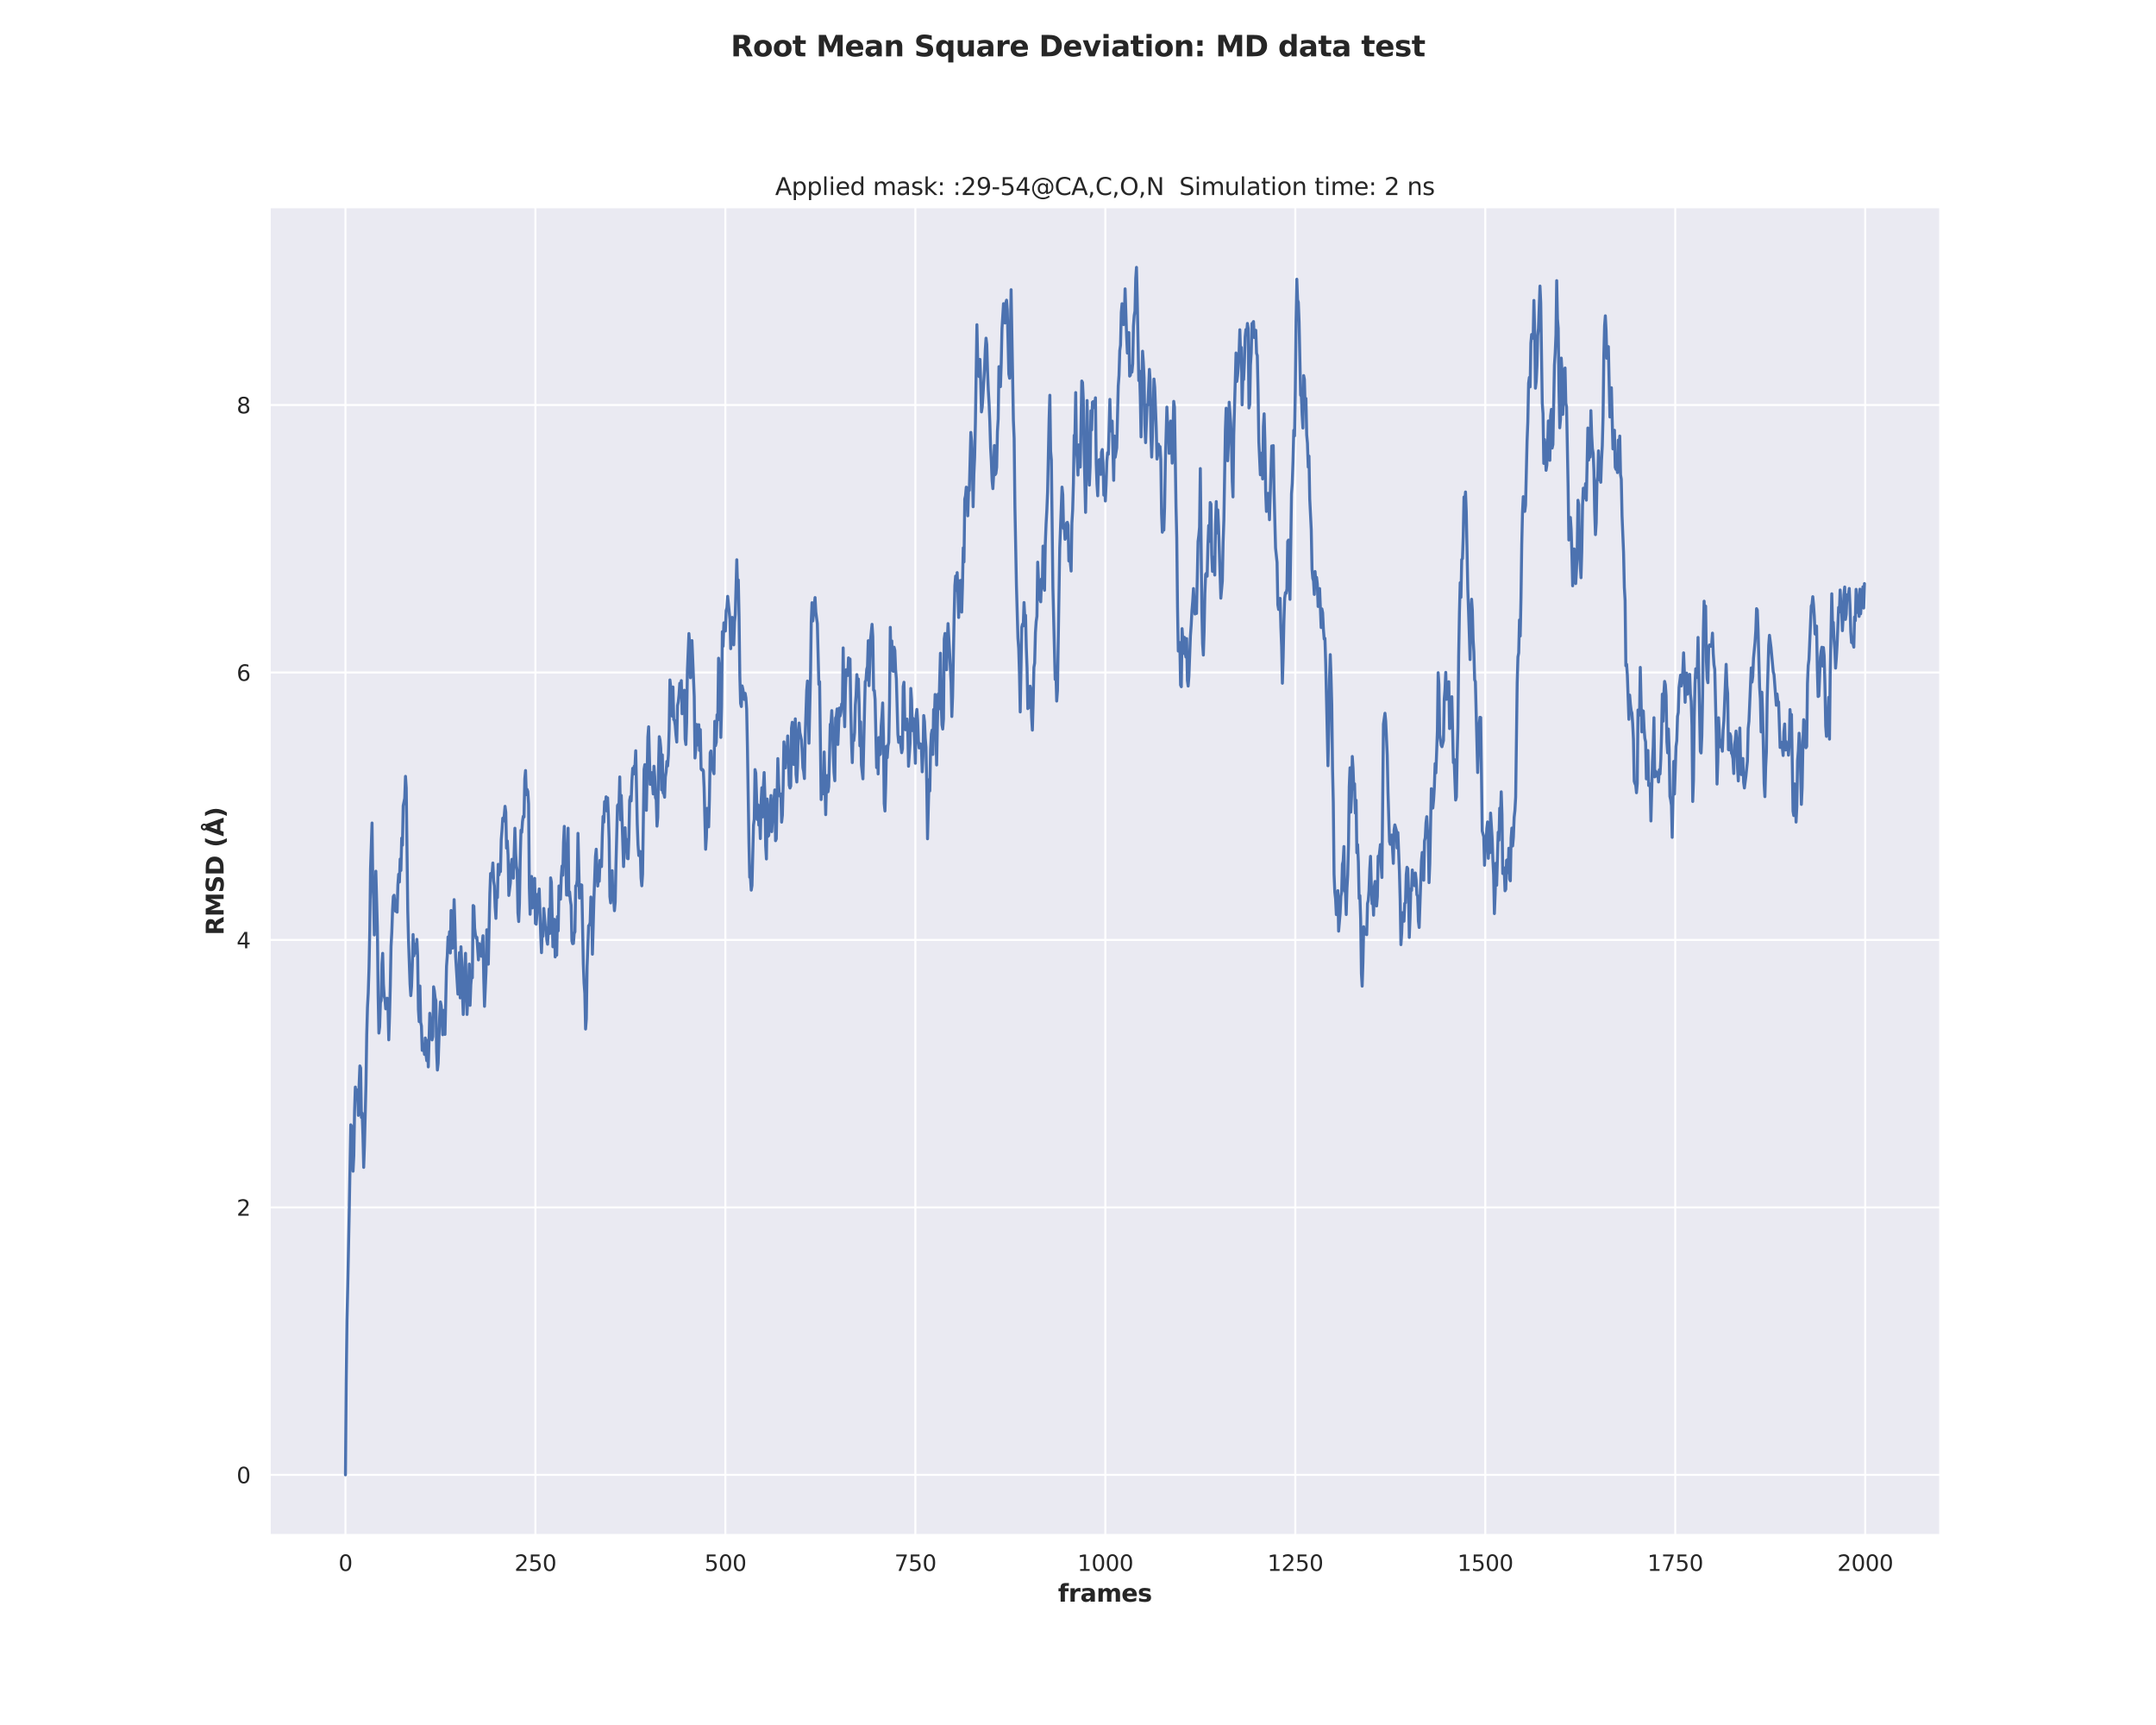 <?xml version="1.0" encoding="utf-8" standalone="no"?>
<!DOCTYPE svg PUBLIC "-//W3C//DTD SVG 1.1//EN"
  "http://www.w3.org/Graphics/SVG/1.1/DTD/svg11.dtd">
<svg xmlns:xlink="http://www.w3.org/1999/xlink" width="1080pt" height="864pt" viewBox="0 0 1080 864" xmlns="http://www.w3.org/2000/svg" version="1.1">
 <defs>
  <style type="text/css">*{stroke-linejoin: round; stroke-linecap: butt}</style>
 </defs>
 <g id="figure_1">
  <g id="patch_1">
   <path d="M 0 864 
L 1080 864 
L 1080 0 
L 0 0 
z
" style="fill: #ffffff"/>
  </g>
  <g id="axes_1">
   <g id="patch_2">
    <path d="M 135 768.96 
L 972 768.96 
L 972 103.68 
L 135 103.68 
z
" style="fill: #eaeaf2"/>
   </g>
   <g id="matplotlib.axis_1">
    <g id="xtick_1">
     <g id="line2d_1">
      <path d="M 173.045 768.96 
L 173.045 103.68 
" clip-path="url(#p9b27ee2195)" style="fill: none; stroke: #ffffff; stroke-linecap: round"/>
     </g>
     <g id="text_1">
      <!-- 0 -->
      <g style="fill: #262626" transform="translate(169.546 786.818) scale(0.11 -0.11)">
       <defs>
        <path id="DejaVuSans-30" d="M 2034 4250 
Q 1547 4250 1301 3770 
Q 1056 3291 1056 2328 
Q 1056 1369 1301 889 
Q 1547 409 2034 409 
Q 2525 409 2770 889 
Q 3016 1369 3016 2328 
Q 3016 3291 2770 3770 
Q 2525 4250 2034 4250 
z
M 2034 4750 
Q 2819 4750 3233 4129 
Q 3647 3509 3647 2328 
Q 3647 1150 3233 529 
Q 2819 -91 2034 -91 
Q 1250 -91 836 529 
Q 422 1150 422 2328 
Q 422 3509 836 4129 
Q 1250 4750 2034 4750 
z
" transform="scale(0.016)"/>
       </defs>
       <use xlink:href="#DejaVuSans-30"/>
      </g>
     </g>
    </g>
    <g id="xtick_2">
     <g id="line2d_2">
      <path d="M 268.207 768.96 
L 268.207 103.68 
" clip-path="url(#p9b27ee2195)" style="fill: none; stroke: #ffffff; stroke-linecap: round"/>
     </g>
     <g id="text_2">
      <!-- 250 -->
      <g style="fill: #262626" transform="translate(257.709 786.818) scale(0.11 -0.11)">
       <defs>
        <path id="DejaVuSans-32" d="M 1228 531 
L 3431 531 
L 3431 0 
L 469 0 
L 469 531 
Q 828 903 1448 1529 
Q 2069 2156 2228 2338 
Q 2531 2678 2651 2914 
Q 2772 3150 2772 3378 
Q 2772 3750 2511 3984 
Q 2250 4219 1831 4219 
Q 1534 4219 1204 4116 
Q 875 4013 500 3803 
L 500 4441 
Q 881 4594 1212 4672 
Q 1544 4750 1819 4750 
Q 2544 4750 2975 4387 
Q 3406 4025 3406 3419 
Q 3406 3131 3298 2873 
Q 3191 2616 2906 2266 
Q 2828 2175 2409 1742 
Q 1991 1309 1228 531 
z
" transform="scale(0.016)"/>
        <path id="DejaVuSans-35" d="M 691 4666 
L 3169 4666 
L 3169 4134 
L 1269 4134 
L 1269 2991 
Q 1406 3038 1543 3061 
Q 1681 3084 1819 3084 
Q 2600 3084 3056 2656 
Q 3513 2228 3513 1497 
Q 3513 744 3044 326 
Q 2575 -91 1722 -91 
Q 1428 -91 1123 -41 
Q 819 9 494 109 
L 494 744 
Q 775 591 1075 516 
Q 1375 441 1709 441 
Q 2250 441 2565 725 
Q 2881 1009 2881 1497 
Q 2881 1984 2565 2268 
Q 2250 2553 1709 2553 
Q 1456 2553 1204 2497 
Q 953 2441 691 2322 
L 691 4666 
z
" transform="scale(0.016)"/>
       </defs>
       <use xlink:href="#DejaVuSans-32"/>
       <use xlink:href="#DejaVuSans-35" x="63.623"/>
       <use xlink:href="#DejaVuSans-30" x="127.246"/>
      </g>
     </g>
    </g>
    <g id="xtick_3">
     <g id="line2d_3">
      <path d="M 363.368 768.96 
L 363.368 103.68 
" clip-path="url(#p9b27ee2195)" style="fill: none; stroke: #ffffff; stroke-linecap: round"/>
     </g>
     <g id="text_3">
      <!-- 500 -->
      <g style="fill: #262626" transform="translate(352.87 786.818) scale(0.11 -0.11)">
       <use xlink:href="#DejaVuSans-35"/>
       <use xlink:href="#DejaVuSans-30" x="63.623"/>
       <use xlink:href="#DejaVuSans-30" x="127.246"/>
      </g>
     </g>
    </g>
    <g id="xtick_4">
     <g id="line2d_4">
      <path d="M 458.529 768.96 
L 458.529 103.68 
" clip-path="url(#p9b27ee2195)" style="fill: none; stroke: #ffffff; stroke-linecap: round"/>
     </g>
     <g id="text_4">
      <!-- 750 -->
      <g style="fill: #262626" transform="translate(448.031 786.818) scale(0.11 -0.11)">
       <defs>
        <path id="DejaVuSans-37" d="M 525 4666 
L 3525 4666 
L 3525 4397 
L 1831 0 
L 1172 0 
L 2766 4134 
L 525 4134 
L 525 4666 
z
" transform="scale(0.016)"/>
       </defs>
       <use xlink:href="#DejaVuSans-37"/>
       <use xlink:href="#DejaVuSans-35" x="63.623"/>
       <use xlink:href="#DejaVuSans-30" x="127.246"/>
      </g>
     </g>
    </g>
    <g id="xtick_5">
     <g id="line2d_5">
      <path d="M 553.69 768.96 
L 553.69 103.68 
" clip-path="url(#p9b27ee2195)" style="fill: none; stroke: #ffffff; stroke-linecap: round"/>
     </g>
     <g id="text_5">
      <!-- 1000 -->
      <g style="fill: #262626" transform="translate(539.693 786.818) scale(0.11 -0.11)">
       <defs>
        <path id="DejaVuSans-31" d="M 794 531 
L 1825 531 
L 1825 4091 
L 703 3866 
L 703 4441 
L 1819 4666 
L 2450 4666 
L 2450 531 
L 3481 531 
L 3481 0 
L 794 0 
L 794 531 
z
" transform="scale(0.016)"/>
       </defs>
       <use xlink:href="#DejaVuSans-31"/>
       <use xlink:href="#DejaVuSans-30" x="63.623"/>
       <use xlink:href="#DejaVuSans-30" x="127.246"/>
       <use xlink:href="#DejaVuSans-30" x="190.869"/>
      </g>
     </g>
    </g>
    <g id="xtick_6">
     <g id="line2d_6">
      <path d="M 648.852 768.96 
L 648.852 103.68 
" clip-path="url(#p9b27ee2195)" style="fill: none; stroke: #ffffff; stroke-linecap: round"/>
     </g>
     <g id="text_6">
      <!-- 1250 -->
      <g style="fill: #262626" transform="translate(634.854 786.818) scale(0.11 -0.11)">
       <use xlink:href="#DejaVuSans-31"/>
       <use xlink:href="#DejaVuSans-32" x="63.623"/>
       <use xlink:href="#DejaVuSans-35" x="127.246"/>
       <use xlink:href="#DejaVuSans-30" x="190.869"/>
      </g>
     </g>
    </g>
    <g id="xtick_7">
     <g id="line2d_7">
      <path d="M 744.013 768.96 
L 744.013 103.68 
" clip-path="url(#p9b27ee2195)" style="fill: none; stroke: #ffffff; stroke-linecap: round"/>
     </g>
     <g id="text_7">
      <!-- 1500 -->
      <g style="fill: #262626" transform="translate(730.015 786.818) scale(0.11 -0.11)">
       <use xlink:href="#DejaVuSans-31"/>
       <use xlink:href="#DejaVuSans-35" x="63.623"/>
       <use xlink:href="#DejaVuSans-30" x="127.246"/>
       <use xlink:href="#DejaVuSans-30" x="190.869"/>
      </g>
     </g>
    </g>
    <g id="xtick_8">
     <g id="line2d_8">
      <path d="M 839.174 768.96 
L 839.174 103.68 
" clip-path="url(#p9b27ee2195)" style="fill: none; stroke: #ffffff; stroke-linecap: round"/>
     </g>
     <g id="text_8">
      <!-- 1750 -->
      <g style="fill: #262626" transform="translate(825.176 786.818) scale(0.11 -0.11)">
       <use xlink:href="#DejaVuSans-31"/>
       <use xlink:href="#DejaVuSans-37" x="63.623"/>
       <use xlink:href="#DejaVuSans-35" x="127.246"/>
       <use xlink:href="#DejaVuSans-30" x="190.869"/>
      </g>
     </g>
    </g>
    <g id="xtick_9">
     <g id="line2d_9">
      <path d="M 934.335 768.96 
L 934.335 103.68 
" clip-path="url(#p9b27ee2195)" style="fill: none; stroke: #ffffff; stroke-linecap: round"/>
     </g>
     <g id="text_9">
      <!-- 2000 -->
      <g style="fill: #262626" transform="translate(920.338 786.818) scale(0.11 -0.11)">
       <use xlink:href="#DejaVuSans-32"/>
       <use xlink:href="#DejaVuSans-30" x="63.623"/>
       <use xlink:href="#DejaVuSans-30" x="127.246"/>
       <use xlink:href="#DejaVuSans-30" x="190.869"/>
      </g>
     </g>
    </g>
    <g id="text_10">
     <!-- frames -->
     <g style="fill: #262626" transform="translate(529.989 802.224) scale(0.12 -0.12)">
      <defs>
       <path id="DejaVuSans-Bold-66" d="M 2841 4863 
L 2841 4128 
L 2222 4128 
Q 1984 4128 1890 4042 
Q 1797 3956 1797 3744 
L 1797 3500 
L 2753 3500 
L 2753 2700 
L 1797 2700 
L 1797 0 
L 678 0 
L 678 2700 
L 122 2700 
L 122 3500 
L 678 3500 
L 678 3744 
Q 678 4316 997 4589 
Q 1316 4863 1984 4863 
L 2841 4863 
z
" transform="scale(0.016)"/>
       <path id="DejaVuSans-Bold-72" d="M 3138 2547 
Q 2991 2616 2845 2648 
Q 2700 2681 2553 2681 
Q 2122 2681 1889 2404 
Q 1656 2128 1656 1613 
L 1656 0 
L 538 0 
L 538 3500 
L 1656 3500 
L 1656 2925 
Q 1872 3269 2151 3426 
Q 2431 3584 2822 3584 
Q 2878 3584 2943 3579 
Q 3009 3575 3134 3559 
L 3138 2547 
z
" transform="scale(0.016)"/>
       <path id="DejaVuSans-Bold-61" d="M 2106 1575 
Q 1756 1575 1579 1456 
Q 1403 1338 1403 1106 
Q 1403 894 1545 773 
Q 1688 653 1941 653 
Q 2256 653 2472 879 
Q 2688 1106 2688 1447 
L 2688 1575 
L 2106 1575 
z
M 3816 1997 
L 3816 0 
L 2688 0 
L 2688 519 
Q 2463 200 2181 54 
Q 1900 -91 1497 -91 
Q 953 -91 614 226 
Q 275 544 275 1050 
Q 275 1666 698 1953 
Q 1122 2241 2028 2241 
L 2688 2241 
L 2688 2328 
Q 2688 2594 2478 2717 
Q 2269 2841 1825 2841 
Q 1466 2841 1156 2769 
Q 847 2697 581 2553 
L 581 3406 
Q 941 3494 1303 3539 
Q 1666 3584 2028 3584 
Q 2975 3584 3395 3211 
Q 3816 2838 3816 1997 
z
" transform="scale(0.016)"/>
       <path id="DejaVuSans-Bold-6d" d="M 3781 2919 
Q 3994 3244 4286 3414 
Q 4578 3584 4928 3584 
Q 5531 3584 5847 3212 
Q 6163 2841 6163 2131 
L 6163 0 
L 5038 0 
L 5038 1825 
Q 5041 1866 5042 1909 
Q 5044 1953 5044 2034 
Q 5044 2406 4934 2573 
Q 4825 2741 4581 2741 
Q 4263 2741 4089 2478 
Q 3916 2216 3909 1719 
L 3909 0 
L 2784 0 
L 2784 1825 
Q 2784 2406 2684 2573 
Q 2584 2741 2328 2741 
Q 2006 2741 1831 2477 
Q 1656 2213 1656 1722 
L 1656 0 
L 531 0 
L 531 3500 
L 1656 3500 
L 1656 2988 
Q 1863 3284 2130 3434 
Q 2397 3584 2719 3584 
Q 3081 3584 3359 3409 
Q 3638 3234 3781 2919 
z
" transform="scale(0.016)"/>
       <path id="DejaVuSans-Bold-65" d="M 4031 1759 
L 4031 1441 
L 1416 1441 
Q 1456 1047 1700 850 
Q 1944 653 2381 653 
Q 2734 653 3104 758 
Q 3475 863 3866 1075 
L 3866 213 
Q 3469 63 3072 -14 
Q 2675 -91 2278 -91 
Q 1328 -91 801 392 
Q 275 875 275 1747 
Q 275 2603 792 3093 
Q 1309 3584 2216 3584 
Q 3041 3584 3536 3087 
Q 4031 2591 4031 1759 
z
M 2881 2131 
Q 2881 2450 2695 2645 
Q 2509 2841 2209 2841 
Q 1884 2841 1681 2658 
Q 1478 2475 1428 2131 
L 2881 2131 
z
" transform="scale(0.016)"/>
       <path id="DejaVuSans-Bold-73" d="M 3272 3391 
L 3272 2541 
Q 2913 2691 2578 2766 
Q 2244 2841 1947 2841 
Q 1628 2841 1473 2761 
Q 1319 2681 1319 2516 
Q 1319 2381 1436 2309 
Q 1553 2238 1856 2203 
L 2053 2175 
Q 2913 2066 3209 1816 
Q 3506 1566 3506 1031 
Q 3506 472 3093 190 
Q 2681 -91 1863 -91 
Q 1516 -91 1145 -36 
Q 775 19 384 128 
L 384 978 
Q 719 816 1070 734 
Q 1422 653 1784 653 
Q 2113 653 2278 743 
Q 2444 834 2444 1013 
Q 2444 1163 2330 1236 
Q 2216 1309 1875 1350 
L 1678 1375 
Q 931 1469 631 1722 
Q 331 1975 331 2491 
Q 331 3047 712 3315 
Q 1094 3584 1881 3584 
Q 2191 3584 2531 3537 
Q 2872 3491 3272 3391 
z
" transform="scale(0.016)"/>
      </defs>
      <use xlink:href="#DejaVuSans-Bold-66"/>
      <use xlink:href="#DejaVuSans-Bold-72" x="43.506"/>
      <use xlink:href="#DejaVuSans-Bold-61" x="92.822"/>
      <use xlink:href="#DejaVuSans-Bold-6d" x="160.303"/>
      <use xlink:href="#DejaVuSans-Bold-65" x="264.502"/>
      <use xlink:href="#DejaVuSans-Bold-73" x="332.324"/>
     </g>
    </g>
   </g>
   <g id="matplotlib.axis_2">
    <g id="ytick_1">
     <g id="line2d_10">
      <path d="M 135 738.72 
L 972 738.72 
" clip-path="url(#p9b27ee2195)" style="fill: none; stroke: #ffffff; stroke-linecap: round"/>
     </g>
     <g id="text_11">
      <!-- 0 -->
      <g style="fill: #262626" transform="translate(118.501 742.899) scale(0.11 -0.11)">
       <use xlink:href="#DejaVuSans-30"/>
      </g>
     </g>
    </g>
    <g id="ytick_2">
     <g id="line2d_11">
      <path d="M 135 604.754 
L 972 604.754 
" clip-path="url(#p9b27ee2195)" style="fill: none; stroke: #ffffff; stroke-linecap: round"/>
     </g>
     <g id="text_12">
      <!-- 2 -->
      <g style="fill: #262626" transform="translate(118.501 608.933) scale(0.11 -0.11)">
       <use xlink:href="#DejaVuSans-32"/>
      </g>
     </g>
    </g>
    <g id="ytick_3">
     <g id="line2d_12">
      <path d="M 135 470.788 
L 972 470.788 
" clip-path="url(#p9b27ee2195)" style="fill: none; stroke: #ffffff; stroke-linecap: round"/>
     </g>
     <g id="text_13">
      <!-- 4 -->
      <g style="fill: #262626" transform="translate(118.501 474.967) scale(0.11 -0.11)">
       <defs>
        <path id="DejaVuSans-34" d="M 2419 4116 
L 825 1625 
L 2419 1625 
L 2419 4116 
z
M 2253 4666 
L 3047 4666 
L 3047 1625 
L 3713 1625 
L 3713 1100 
L 3047 1100 
L 3047 0 
L 2419 0 
L 2419 1100 
L 313 1100 
L 313 1709 
L 2253 4666 
z
" transform="scale(0.016)"/>
       </defs>
       <use xlink:href="#DejaVuSans-34"/>
      </g>
     </g>
    </g>
    <g id="ytick_4">
     <g id="line2d_13">
      <path d="M 135 336.821 
L 972 336.821 
" clip-path="url(#p9b27ee2195)" style="fill: none; stroke: #ffffff; stroke-linecap: round"/>
     </g>
     <g id="text_14">
      <!-- 6 -->
      <g style="fill: #262626" transform="translate(118.501 341.001) scale(0.11 -0.11)">
       <defs>
        <path id="DejaVuSans-36" d="M 2113 2584 
Q 1688 2584 1439 2293 
Q 1191 2003 1191 1497 
Q 1191 994 1439 701 
Q 1688 409 2113 409 
Q 2538 409 2786 701 
Q 3034 994 3034 1497 
Q 3034 2003 2786 2293 
Q 2538 2584 2113 2584 
z
M 3366 4563 
L 3366 3988 
Q 3128 4100 2886 4159 
Q 2644 4219 2406 4219 
Q 1781 4219 1451 3797 
Q 1122 3375 1075 2522 
Q 1259 2794 1537 2939 
Q 1816 3084 2150 3084 
Q 2853 3084 3261 2657 
Q 3669 2231 3669 1497 
Q 3669 778 3244 343 
Q 2819 -91 2113 -91 
Q 1303 -91 875 529 
Q 447 1150 447 2328 
Q 447 3434 972 4092 
Q 1497 4750 2381 4750 
Q 2619 4750 2861 4703 
Q 3103 4656 3366 4563 
z
" transform="scale(0.016)"/>
       </defs>
       <use xlink:href="#DejaVuSans-36"/>
      </g>
     </g>
    </g>
    <g id="ytick_5">
     <g id="line2d_14">
      <path d="M 135 202.855 
L 972 202.855 
" clip-path="url(#p9b27ee2195)" style="fill: none; stroke: #ffffff; stroke-linecap: round"/>
     </g>
     <g id="text_15">
      <!-- 8 -->
      <g style="fill: #262626" transform="translate(118.501 207.034) scale(0.11 -0.11)">
       <defs>
        <path id="DejaVuSans-38" d="M 2034 2216 
Q 1584 2216 1326 1975 
Q 1069 1734 1069 1313 
Q 1069 891 1326 650 
Q 1584 409 2034 409 
Q 2484 409 2743 651 
Q 3003 894 3003 1313 
Q 3003 1734 2745 1975 
Q 2488 2216 2034 2216 
z
M 1403 2484 
Q 997 2584 770 2862 
Q 544 3141 544 3541 
Q 544 4100 942 4425 
Q 1341 4750 2034 4750 
Q 2731 4750 3128 4425 
Q 3525 4100 3525 3541 
Q 3525 3141 3298 2862 
Q 3072 2584 2669 2484 
Q 3125 2378 3379 2068 
Q 3634 1759 3634 1313 
Q 3634 634 3220 271 
Q 2806 -91 2034 -91 
Q 1263 -91 848 271 
Q 434 634 434 1313 
Q 434 1759 690 2068 
Q 947 2378 1403 2484 
z
M 1172 3481 
Q 1172 3119 1398 2916 
Q 1625 2713 2034 2713 
Q 2441 2713 2670 2916 
Q 2900 3119 2900 3481 
Q 2900 3844 2670 4047 
Q 2441 4250 2034 4250 
Q 1625 4250 1398 4047 
Q 1172 3844 1172 3481 
z
" transform="scale(0.016)"/>
       </defs>
       <use xlink:href="#DejaVuSans-38"/>
      </g>
     </g>
    </g>
    <g id="text_16">
     <!-- RMSD (Å) -->
     <g style="fill: #262626" transform="translate(112.006 468.429) rotate(-90) scale(0.12 -0.12)">
      <defs>
       <path id="DejaVuSans-Bold-52" d="M 2297 2597 
Q 2675 2597 2839 2737 
Q 3003 2878 3003 3200 
Q 3003 3519 2839 3656 
Q 2675 3794 2297 3794 
L 1791 3794 
L 1791 2597 
L 2297 2597 
z
M 1791 1766 
L 1791 0 
L 588 0 
L 588 4666 
L 2425 4666 
Q 3347 4666 3776 4356 
Q 4206 4047 4206 3378 
Q 4206 2916 3982 2619 
Q 3759 2322 3309 2181 
Q 3556 2125 3751 1926 
Q 3947 1728 4147 1325 
L 4800 0 
L 3519 0 
L 2950 1159 
Q 2778 1509 2601 1637 
Q 2425 1766 2131 1766 
L 1791 1766 
z
" transform="scale(0.016)"/>
       <path id="DejaVuSans-Bold-4d" d="M 588 4666 
L 2119 4666 
L 3181 2169 
L 4250 4666 
L 5778 4666 
L 5778 0 
L 4641 0 
L 4641 3413 
L 3566 897 
L 2803 897 
L 1728 3413 
L 1728 0 
L 588 0 
L 588 4666 
z
" transform="scale(0.016)"/>
       <path id="DejaVuSans-Bold-53" d="M 3834 4519 
L 3834 3531 
Q 3450 3703 3084 3790 
Q 2719 3878 2394 3878 
Q 1963 3878 1756 3759 
Q 1550 3641 1550 3391 
Q 1550 3203 1689 3098 
Q 1828 2994 2194 2919 
L 2706 2816 
Q 3484 2659 3812 2340 
Q 4141 2022 4141 1434 
Q 4141 663 3683 286 
Q 3225 -91 2284 -91 
Q 1841 -91 1394 -6 
Q 947 78 500 244 
L 500 1259 
Q 947 1022 1364 901 
Q 1781 781 2169 781 
Q 2563 781 2772 912 
Q 2981 1044 2981 1288 
Q 2981 1506 2839 1625 
Q 2697 1744 2272 1838 
L 1806 1941 
Q 1106 2091 782 2419 
Q 459 2747 459 3303 
Q 459 4000 909 4375 
Q 1359 4750 2203 4750 
Q 2588 4750 2994 4692 
Q 3400 4634 3834 4519 
z
" transform="scale(0.016)"/>
       <path id="DejaVuSans-Bold-44" d="M 1791 3756 
L 1791 909 
L 2222 909 
Q 2959 909 3348 1275 
Q 3738 1641 3738 2338 
Q 3738 3031 3350 3393 
Q 2963 3756 2222 3756 
L 1791 3756 
z
M 588 4666 
L 1856 4666 
Q 2919 4666 3439 4514 
Q 3959 4363 4331 4000 
Q 4659 3684 4818 3271 
Q 4978 2859 4978 2338 
Q 4978 1809 4818 1395 
Q 4659 981 4331 666 
Q 3956 303 3431 151 
Q 2906 0 1856 0 
L 588 0 
L 588 4666 
z
" transform="scale(0.016)"/>
       <path id="DejaVuSans-Bold-20" transform="scale(0.016)"/>
       <path id="DejaVuSans-Bold-28" d="M 2413 -844 
L 1484 -844 
Q 1006 -72 778 623 
Q 550 1319 550 2003 
Q 550 2688 779 3389 
Q 1009 4091 1484 4856 
L 2413 4856 
Q 2013 4116 1813 3408 
Q 1613 2700 1613 2009 
Q 1613 1319 1811 609 
Q 2009 -100 2413 -844 
z
" transform="scale(0.016)"/>
       <path id="DejaVuSans-Bold-212b" d="M 3225 4575 
L 4922 0 
L 3713 0 
L 3419 850 
L 1538 850 
L 1241 0 
L 31 0 
L 1728 4575 
Q 1656 4681 1622 4798 
Q 1588 4916 1588 5050 
Q 1588 5416 1848 5678 
Q 2109 5941 2478 5941 
Q 2841 5941 3103 5678 
Q 3366 5416 3366 5050 
Q 3366 4903 3331 4784 
Q 3297 4666 3225 4575 
z
M 2069 5050 
Q 2069 4881 2189 4761 
Q 2309 4641 2478 4641 
Q 2647 4641 2767 4761 
Q 2888 4881 2888 5050 
Q 2888 5219 2766 5339 
Q 2644 5459 2478 5459 
Q 2309 5459 2189 5339 
Q 2069 5219 2069 5050 
z
M 1838 1716 
L 3116 1716 
L 2478 3572 
L 1838 1716 
z
" transform="scale(0.016)"/>
       <path id="DejaVuSans-Bold-29" d="M 513 -844 
Q 913 -100 1113 609 
Q 1313 1319 1313 2009 
Q 1313 2700 1113 3408 
Q 913 4116 513 4856 
L 1441 4856 
Q 1916 4091 2145 3389 
Q 2375 2688 2375 2003 
Q 2375 1319 2147 623 
Q 1919 -72 1441 -844 
L 513 -844 
z
" transform="scale(0.016)"/>
      </defs>
      <use xlink:href="#DejaVuSans-Bold-52"/>
      <use xlink:href="#DejaVuSans-Bold-4d" x="77.002"/>
      <use xlink:href="#DejaVuSans-Bold-53" x="176.514"/>
      <use xlink:href="#DejaVuSans-Bold-44" x="248.535"/>
      <use xlink:href="#DejaVuSans-Bold-20" x="331.543"/>
      <use xlink:href="#DejaVuSans-Bold-28" x="366.357"/>
      <use xlink:href="#DejaVuSans-Bold-212b" x="412.061"/>
      <use xlink:href="#DejaVuSans-Bold-29" x="489.453"/>
     </g>
    </g>
   </g>
   <g id="PolyCollection_1"/>
   <g id="line2d_15">
    <path d="M 173.045 738.72 
L 173.426 692.084 
L 173.807 661.337 
L 174.187 644.674 
L 174.949 606.35 
L 175.71 563.382 
L 176.091 564.055 
L 176.471 578.739 
L 176.852 586.616 
L 177.233 578.792 
L 177.613 556.525 
L 177.994 544.472 
L 178.374 548.897 
L 178.755 548.863 
L 179.136 545.879 
L 179.516 558.652 
L 179.897 543.367 
L 180.278 533.881 
L 180.658 534.988 
L 181.039 559.69 
L 181.42 557.53 
L 181.8 568.515 
L 182.181 584.702 
L 182.562 573.802 
L 183.323 543.058 
L 183.704 518.201 
L 184.084 504.498 
L 184.465 497.294 
L 184.845 484.921 
L 185.226 465.952 
L 185.607 435.008 
L 186.368 412.217 
L 186.749 442.533 
L 187.129 450.2 
L 187.51 468.283 
L 188.271 436.369 
L 189.033 464.438 
L 189.413 497.951 
L 189.794 517.434 
L 190.174 514.318 
L 190.555 502.256 
L 190.936 501.135 
L 191.316 482.803 
L 191.697 477.493 
L 192.078 492.931 
L 192.458 499.001 
L 192.839 500.495 
L 193.22 505.303 
L 193.6 502.019 
L 193.981 499.986 
L 194.362 505.034 
L 194.742 520.818 
L 195.123 509.316 
L 195.504 494.188 
L 195.884 473.882 
L 196.265 466.982 
L 196.645 455.713 
L 197.026 449.01 
L 197.407 448.4 
L 198.168 456.438 
L 198.549 452.699 
L 198.929 456.867 
L 199.31 443.214 
L 199.691 437.897 
L 200.071 441.773 
L 200.452 430.278 
L 200.833 435.979 
L 201.213 419.765 
L 201.594 423.321 
L 201.974 403.605 
L 202.736 399.842 
L 203.116 388.847 
L 203.497 394.71 
L 204.258 456.181 
L 204.639 471.291 
L 205.4 492.961 
L 205.781 498.677 
L 206.162 494.097 
L 206.542 483.193 
L 206.923 468.077 
L 207.303 478.757 
L 208.065 472.921 
L 208.445 477.357 
L 208.826 470.487 
L 209.207 478.84 
L 209.587 505.607 
L 209.968 511.703 
L 210.349 493.869 
L 210.729 512.02 
L 211.11 513.893 
L 211.491 526.099 
L 211.871 523.015 
L 212.252 524.125 
L 212.633 528.127 
L 213.013 519.888 
L 213.394 528.062 
L 213.774 531.265 
L 214.155 521.056 
L 214.536 534.374 
L 215.297 507.528 
L 215.678 512.166 
L 216.058 515.138 
L 216.439 520.85 
L 216.82 519.199 
L 217.2 494.262 
L 217.581 496.283 
L 217.962 499.824 
L 218.342 501.146 
L 218.723 526.679 
L 219.103 535.953 
L 219.484 532.542 
L 220.245 509.29 
L 220.626 501.833 
L 221.007 503.738 
L 221.387 508.794 
L 221.768 518.254 
L 222.149 506.044 
L 222.529 509.588 
L 222.91 518.095 
L 223.671 483.99 
L 224.052 478.767 
L 224.433 469.303 
L 224.813 472.607 
L 225.194 466.663 
L 225.574 477.321 
L 225.955 456.044 
L 226.336 471.626 
L 226.716 474.888 
L 227.097 466.008 
L 227.478 450.591 
L 227.858 462.91 
L 228.239 479.142 
L 229.381 497.93 
L 229.762 490.971 
L 230.142 477.166 
L 230.523 499.811 
L 230.903 474.205 
L 231.284 481.963 
L 231.665 497.599 
L 232.045 508.129 
L 232.426 493.21 
L 233.187 477.477 
L 233.568 497.546 
L 233.949 508.106 
L 234.329 499.228 
L 234.71 494.74 
L 235.091 482.858 
L 235.471 503.545 
L 235.852 493.154 
L 236.233 488.594 
L 236.613 489.728 
L 236.994 453.544 
L 237.374 453.928 
L 237.755 464.822 
L 238.136 468.006 
L 238.516 469.914 
L 238.897 469.5 
L 239.658 480.791 
L 240.039 472.628 
L 240.42 474.344 
L 240.8 478.279 
L 241.181 478.977 
L 241.562 472.441 
L 241.942 468.679 
L 242.323 489.969 
L 242.703 504.034 
L 243.465 486.385 
L 243.845 465.687 
L 244.226 467.769 
L 244.607 482.93 
L 245.368 447.729 
L 245.749 437.519 
L 246.129 439.218 
L 246.51 437.542 
L 246.891 432.252 
L 247.271 441.274 
L 247.652 443.659 
L 248.032 454.273 
L 248.413 459.985 
L 248.794 447.684 
L 249.174 449.57 
L 249.555 432.916 
L 249.936 438.211 
L 250.316 435.983 
L 250.697 436.539 
L 251.078 420.544 
L 251.458 415.927 
L 251.839 409.806 
L 252.22 411.289 
L 252.6 408.298 
L 252.981 403.852 
L 253.362 406.851 
L 253.742 424.808 
L 254.123 421.201 
L 254.503 428.394 
L 254.884 448.498 
L 255.645 442.29 
L 256.026 433.485 
L 256.407 430.413 
L 256.787 430.516 
L 257.168 439.854 
L 257.929 414.839 
L 258.31 427.565 
L 258.691 433.754 
L 259.071 436.051 
L 259.452 457.175 
L 259.832 461.569 
L 260.213 452.529 
L 260.594 430.166 
L 260.974 415.836 
L 261.355 416.876 
L 261.736 411.383 
L 262.116 408.858 
L 262.497 409.2 
L 262.878 390.103 
L 263.258 385.937 
L 263.639 397.997 
L 264.02 395.358 
L 264.4 396.414 
L 264.781 402.687 
L 265.162 444.266 
L 265.542 457.93 
L 265.923 444.651 
L 266.303 438.993 
L 266.684 454.744 
L 267.065 453.683 
L 267.445 453.524 
L 267.826 439.935 
L 268.207 462.514 
L 268.587 462.897 
L 268.968 457.809 
L 269.349 447.887 
L 269.729 449.958 
L 270.11 445.248 
L 270.871 468.649 
L 271.252 477.164 
L 271.632 465.964 
L 272.013 468.909 
L 272.394 455.013 
L 273.155 464.302 
L 273.536 464.709 
L 273.916 470.864 
L 274.297 472.928 
L 274.678 465.39 
L 275.058 455.291 
L 275.439 467.527 
L 275.82 439.688 
L 276.2 441.801 
L 276.962 474.223 
L 277.342 466.102 
L 277.723 460.47 
L 278.103 479.31 
L 278.484 465.753 
L 278.865 478.392 
L 279.245 459.071 
L 279.626 466.236 
L 280.007 443.753 
L 280.387 445.862 
L 280.768 450.382 
L 281.149 439.227 
L 281.529 433.779 
L 281.91 438.369 
L 282.291 421.818 
L 282.671 413.896 
L 283.052 424.69 
L 283.432 430.711 
L 283.813 448.302 
L 284.194 444.312 
L 284.574 414.807 
L 284.955 448.526 
L 285.336 446.731 
L 285.716 450.924 
L 286.097 453.409 
L 286.478 471.3 
L 286.858 472.656 
L 287.239 472.553 
L 287.62 467.579 
L 288 466.744 
L 288.381 443.7 
L 288.761 443.708 
L 289.142 440.842 
L 289.523 417.398 
L 290.284 449.793 
L 290.665 449.065 
L 291.045 443.14 
L 291.426 443.304 
L 292.187 482.716 
L 292.568 492.363 
L 292.949 497.492 
L 293.329 515.412 
L 293.71 510.297 
L 294.091 484.161 
L 294.852 463.68 
L 295.232 463.331 
L 295.613 462.087 
L 295.994 449.297 
L 296.374 453.94 
L 296.755 477.948 
L 297.516 450.235 
L 298.278 428.996 
L 298.658 425.346 
L 299.42 443.793 
L 299.8 438.762 
L 300.181 441.398 
L 300.561 430.923 
L 301.323 434.048 
L 301.703 418.712 
L 302.084 408.919 
L 302.465 411.816 
L 302.845 401.524 
L 303.226 404.655 
L 303.607 399.094 
L 303.987 406.177 
L 304.368 399.627 
L 304.749 408.263 
L 305.129 420.452 
L 305.51 449.042 
L 305.891 452.236 
L 306.271 438.379 
L 306.652 436.103 
L 307.032 450.88 
L 307.413 450.36 
L 307.794 456.151 
L 308.174 451.783 
L 308.555 433.143 
L 309.316 403.464 
L 309.697 402.907 
L 310.078 403.073 
L 310.458 389.14 
L 310.839 410.625 
L 311.22 398.403 
L 312.361 434.037 
L 313.123 414.591 
L 313.503 425.956 
L 313.884 420.436 
L 314.265 429.926 
L 314.645 430.138 
L 315.026 419.246 
L 315.407 400.901 
L 315.787 398.961 
L 316.168 401.153 
L 316.549 390.887 
L 316.929 384.828 
L 317.31 387.723 
L 317.691 383.748 
L 318.071 383.736 
L 318.452 376.021 
L 319.213 412.629 
L 319.594 423.096 
L 319.974 428.486 
L 320.355 428.603 
L 320.736 426.475 
L 321.116 439.707 
L 321.497 443.68 
L 321.878 437.814 
L 322.639 385.328 
L 323.02 382.963 
L 323.4 391.178 
L 323.781 405.872 
L 324.542 369.069 
L 324.923 364.015 
L 325.684 392.873 
L 326.065 391.994 
L 326.445 386.987 
L 327.207 397.659 
L 327.587 383.776 
L 327.968 389.054 
L 328.349 399.484 
L 328.729 400.554 
L 329.11 413.787 
L 329.49 409.397 
L 329.871 384.105 
L 330.252 368.983 
L 330.632 370.7 
L 331.013 374.897 
L 331.394 395.629 
L 331.774 378.087 
L 332.155 397.132 
L 332.536 397.439 
L 332.916 399.306 
L 333.297 389.133 
L 333.678 386.646 
L 334.058 381.392 
L 334.439 383.654 
L 334.82 378.025 
L 335.2 365.381 
L 335.581 340.56 
L 335.961 343.885 
L 336.723 358.693 
L 337.103 344.099 
L 337.484 360.423 
L 337.865 360.762 
L 338.245 363.347 
L 338.626 368.235 
L 339.007 371.666 
L 339.387 353.393 
L 339.768 351.581 
L 340.149 348.031 
L 340.529 342.2 
L 340.91 349.099 
L 341.29 340.892 
L 341.671 357.499 
L 342.052 348.017 
L 342.432 348.926 
L 342.813 345.713 
L 343.194 370.157 
L 343.574 372.891 
L 343.955 361.998 
L 344.336 336.007 
L 345.097 317.32 
L 345.478 322.831 
L 345.858 339.459 
L 346.62 320.846 
L 347.761 348.94 
L 348.142 379.666 
L 348.523 375.585 
L 348.903 362.85 
L 349.284 373.183 
L 349.665 364.407 
L 350.045 362.98 
L 350.426 375.88 
L 350.807 365.439 
L 351.187 385.192 
L 351.568 385.692 
L 351.949 385.393 
L 352.329 386.049 
L 352.71 394.58 
L 353.471 425.37 
L 353.852 419.351 
L 354.232 404.858 
L 354.994 414.149 
L 355.374 400.097 
L 355.755 377.034 
L 356.136 376.142 
L 356.516 385.201 
L 356.897 382.788 
L 357.278 386.445 
L 357.658 387.535 
L 358.039 361.298 
L 358.42 373.494 
L 358.8 371.72 
L 359.181 358.008 
L 359.561 360.586 
L 359.942 329.684 
L 360.323 333.517 
L 360.703 348.027 
L 361.084 369.344 
L 361.465 353.83 
L 361.845 316.392 
L 362.226 323.67 
L 362.607 311.953 
L 362.987 314.51 
L 363.368 316.063 
L 363.749 305.807 
L 364.129 304.437 
L 364.51 298.68 
L 365.652 310.23 
L 366.032 324.898 
L 366.413 315.607 
L 366.794 309.235 
L 367.174 309.972 
L 367.555 322.988 
L 367.936 311.523 
L 368.316 307.706 
L 369.078 280.365 
L 369.458 293.613 
L 369.839 290.479 
L 370.219 308.743 
L 370.6 338.523 
L 370.981 352.324 
L 371.361 353.871 
L 371.742 343.545 
L 372.123 345.177 
L 372.884 350.343 
L 373.265 347.263 
L 373.645 349.522 
L 374.026 355.263 
L 374.407 374.367 
L 375.168 422.107 
L 375.549 439.388 
L 375.929 439.568 
L 376.31 445.847 
L 376.69 443.545 
L 377.452 413.31 
L 377.832 410.303 
L 378.213 385.465 
L 378.594 387.249 
L 379.355 410.474 
L 379.736 403.151 
L 380.116 413.253 
L 380.497 410.36 
L 380.878 420.014 
L 381.258 401.609 
L 381.639 394.548 
L 382.019 409.174 
L 382.4 394.191 
L 382.781 386.94 
L 383.161 399.131 
L 383.542 423.643 
L 383.923 430.238 
L 384.303 400.205 
L 384.684 418.927 
L 385.065 418.51 
L 385.445 412.996 
L 385.826 403.354 
L 386.207 398.446 
L 386.587 416.535 
L 386.968 409.89 
L 388.11 395.645 
L 388.49 421.089 
L 388.871 420.118 
L 389.632 379.948 
L 390.013 392.168 
L 390.394 398.455 
L 390.774 398.834 
L 391.155 397.699 
L 391.536 411.795 
L 391.916 408.313 
L 392.297 393.364 
L 392.678 371.572 
L 393.058 376.001 
L 393.439 384.617 
L 393.819 374.85 
L 394.2 377.355 
L 394.581 368.603 
L 394.961 379.322 
L 395.342 393.337 
L 395.723 394.702 
L 396.103 393.732 
L 396.484 364.716 
L 396.865 361.765 
L 397.245 381.201 
L 397.626 382.906 
L 398.007 376.689 
L 398.387 360.044 
L 398.768 387.883 
L 399.149 391.691 
L 399.529 383.036 
L 399.91 365.909 
L 400.29 362.14 
L 400.671 366.852 
L 401.432 370.536 
L 401.813 376.452 
L 402.194 384.498 
L 402.574 386.385 
L 402.955 389.959 
L 403.336 368.962 
L 404.097 345.794 
L 404.478 341.105 
L 404.858 354.168 
L 405.239 372.265 
L 406 338.646 
L 406.381 311.523 
L 406.761 301.872 
L 407.142 311.041 
L 408.284 299.303 
L 408.665 306.51 
L 409.426 312.383 
L 410.187 342.794 
L 410.568 341.456 
L 411.329 400.465 
L 411.71 390.48 
L 412.09 395.299 
L 412.471 397.59 
L 412.852 376.638 
L 413.613 408.032 
L 413.994 393.43 
L 414.374 388.443 
L 414.755 396.595 
L 415.136 394.032 
L 415.897 362.764 
L 416.278 362.555 
L 416.658 355.919 
L 417.039 364.787 
L 417.419 378.048 
L 417.8 387.041 
L 418.181 391.046 
L 418.561 359.603 
L 418.942 358.866 
L 419.323 355.079 
L 419.703 372.876 
L 420.465 354.649 
L 420.845 358.613 
L 421.226 356.813 
L 421.607 352.607 
L 421.987 353.644 
L 422.368 324.516 
L 422.748 351.573 
L 423.129 364.003 
L 423.51 344.607 
L 423.89 335.433 
L 424.271 337.337 
L 424.652 338.341 
L 425.032 329.498 
L 425.413 330.949 
L 425.794 330.081 
L 426.174 355.05 
L 426.555 372.33 
L 426.936 381.96 
L 427.316 368.274 
L 427.697 370.932 
L 428.078 366.943 
L 428.458 353.159 
L 428.839 348.147 
L 429.219 337.883 
L 429.6 341.912 
L 429.981 340.102 
L 430.361 352.55 
L 430.742 373.556 
L 431.123 361.555 
L 431.503 383.168 
L 432.265 390.108 
L 433.407 341.398 
L 433.787 340.746 
L 434.168 335.25 
L 434.548 333.831 
L 434.929 320.906 
L 435.31 343.428 
L 435.69 333.576 
L 436.071 320.39 
L 436.832 312.703 
L 437.213 318.896 
L 437.594 345.686 
L 437.974 345.887 
L 438.355 350.296 
L 439.116 384.456 
L 439.497 370.276 
L 439.878 387.634 
L 440.258 369.417 
L 440.639 378.095 
L 441.019 377.683 
L 441.4 363.709 
L 441.781 358.763 
L 442.161 352.079 
L 442.542 369.463 
L 442.923 402.488 
L 443.303 406.201 
L 443.684 392.799 
L 444.065 373.778 
L 444.445 379.482 
L 444.826 373.565 
L 445.207 371.878 
L 445.587 352.008 
L 445.968 314.214 
L 446.348 331.13 
L 446.729 321.018 
L 447.11 335.855 
L 447.49 336.274 
L 447.871 324.156 
L 448.252 325.764 
L 448.632 335.436 
L 449.013 340.046 
L 449.774 367.77 
L 450.155 371.831 
L 450.916 369.176 
L 451.297 373.78 
L 451.677 377.016 
L 452.058 375.08 
L 452.439 343.876 
L 452.819 341.715 
L 453.2 359.674 
L 453.581 365.51 
L 453.961 362.026 
L 454.342 360.149 
L 454.723 365.371 
L 455.103 383.795 
L 455.865 372.361 
L 456.245 344.808 
L 456.626 350.566 
L 457.007 365.939 
L 457.387 359.815 
L 457.768 361.606 
L 458.529 382.299 
L 458.91 358.603 
L 459.29 355.318 
L 459.671 360.825 
L 460.052 371.025 
L 460.432 374.627 
L 460.813 372.511 
L 461.194 372.695 
L 461.574 374.237 
L 461.955 386.587 
L 462.336 378.851 
L 462.716 358.382 
L 463.097 361.393 
L 463.477 369.694 
L 463.858 374.233 
L 464.239 393.6 
L 464.619 420.127 
L 465.381 390.481 
L 465.761 396.167 
L 466.142 375.309 
L 466.523 367.673 
L 466.903 365.679 
L 467.284 377.88 
L 467.665 355.392 
L 468.045 359.968 
L 468.426 347.839 
L 469.187 383.165 
L 469.568 362.287 
L 469.948 347.635 
L 470.329 355.062 
L 471.09 327.184 
L 471.471 352.522 
L 471.852 363.017 
L 472.232 365.167 
L 472.613 360.091 
L 472.994 320.034 
L 473.374 317.273 
L 473.755 322.698 
L 474.136 335.474 
L 474.516 321.232 
L 474.897 312.34 
L 475.658 326.247 
L 476.419 341.905 
L 476.8 358.877 
L 477.181 348.92 
L 477.942 308.967 
L 478.323 293.252 
L 478.703 288.534 
L 479.084 295.742 
L 479.465 286.816 
L 479.845 296.548 
L 480.226 309.27 
L 480.607 290.883 
L 480.987 296.923 
L 481.368 290.681 
L 481.748 306.584 
L 482.129 293.428 
L 482.51 274.412 
L 482.89 281.434 
L 483.271 249.933 
L 483.652 248.32 
L 484.032 244.004 
L 484.413 244.303 
L 484.794 258.356 
L 485.174 245.169 
L 485.555 245.619 
L 486.316 216.568 
L 486.697 220.948 
L 487.077 233.602 
L 487.458 253.815 
L 487.839 237.442 
L 488.219 229.123 
L 488.6 211.884 
L 489.361 162.64 
L 489.742 179.889 
L 490.123 188.174 
L 490.503 188.644 
L 490.884 180.005 
L 491.265 191.408 
L 491.645 206.329 
L 492.026 203.913 
L 493.168 185.076 
L 493.548 175.274 
L 493.929 169.374 
L 494.31 172.55 
L 494.69 185.924 
L 495.071 195.342 
L 495.452 201.966 
L 495.832 211.473 
L 496.213 224.389 
L 496.594 231.24 
L 496.974 240.829 
L 497.355 244.753 
L 497.736 237.947 
L 498.116 223.135 
L 498.497 237.737 
L 498.877 237.113 
L 499.258 234.023 
L 499.639 216.089 
L 500.019 209.882 
L 500.4 183.645 
L 500.781 185.75 
L 501.161 193.648 
L 501.542 181.982 
L 501.923 164.679 
L 502.684 152.093 
L 503.065 160.88 
L 503.445 161.772 
L 503.826 151.979 
L 504.206 150.344 
L 504.587 155.313 
L 505.348 187.332 
L 505.729 189.45 
L 506.49 145.107 
L 507.632 210.484 
L 508.013 219.589 
L 508.394 253.703 
L 509.155 293.024 
L 509.916 319.617 
L 510.297 324.899 
L 510.677 337.518 
L 511.058 356.592 
L 511.819 314.136 
L 512.2 312.614 
L 512.581 313.482 
L 512.961 301.787 
L 513.342 309.199 
L 513.723 308.183 
L 514.103 324.279 
L 514.484 334.481 
L 514.865 354.947 
L 515.245 353.624 
L 515.626 354.333 
L 516.006 343.691 
L 516.387 345.505 
L 516.768 359.325 
L 517.148 365.697 
L 517.529 352.103 
L 517.91 334.28 
L 518.29 332.09 
L 518.671 316.801 
L 519.052 311.252 
L 519.432 308.623 
L 519.813 281.571 
L 520.194 290.146 
L 520.574 294.257 
L 520.955 300.255 
L 521.336 301.435 
L 521.716 289.987 
L 522.097 294.518 
L 522.477 273.53 
L 522.858 290.86 
L 523.239 295.648 
L 523.619 272.377 
L 524 262.547 
L 524.381 255.695 
L 524.761 246.35 
L 525.523 210.073 
L 525.903 197.963 
L 526.284 225.936 
L 526.665 230.379 
L 527.426 294.44 
L 528.568 340.31 
L 528.948 337.103 
L 529.329 351.142 
L 529.71 345.962 
L 530.852 274.511 
L 531.994 243.978 
L 532.374 247.709 
L 532.755 264.675 
L 533.135 262.818 
L 533.516 270.106 
L 533.897 269.126 
L 534.277 261.948 
L 534.658 261.609 
L 535.039 263.035 
L 535.419 280.971 
L 535.8 278.051 
L 536.561 286.014 
L 536.942 262.068 
L 537.323 255.463 
L 537.703 241.872 
L 538.084 218.051 
L 538.465 218.083 
L 538.845 196.627 
L 539.226 225.357 
L 539.606 229.798 
L 539.987 237.946 
L 540.368 222.817 
L 540.748 227.513 
L 541.129 233.949 
L 541.89 190.831 
L 542.271 191.596 
L 542.652 200.031 
L 543.032 224.761 
L 543.794 256.626 
L 544.174 236.304 
L 544.555 200.608 
L 544.935 223.96 
L 545.316 231.695 
L 545.697 242.989 
L 546.077 233.583 
L 546.458 205.777 
L 546.839 215.307 
L 547.219 201.464 
L 547.6 201.127 
L 547.981 204.186 
L 548.361 202.76 
L 548.742 199.244 
L 549.123 232.088 
L 549.503 242.552 
L 549.884 248.33 
L 550.265 233.373 
L 550.645 230.222 
L 551.026 235.011 
L 551.406 237.605 
L 551.787 226.455 
L 552.168 225.156 
L 552.548 231.835 
L 552.929 248 
L 553.31 239.268 
L 553.69 250.932 
L 554.071 242.667 
L 554.452 231.059 
L 554.832 226.723 
L 555.213 227.516 
L 555.974 200.047 
L 556.355 215.892 
L 556.735 214.423 
L 557.116 210.91 
L 557.877 240.586 
L 558.258 218.391 
L 558.639 229.036 
L 559.4 224.27 
L 560.161 193.264 
L 560.542 187.957 
L 560.923 175.603 
L 561.303 172.841 
L 561.684 156.531 
L 562.065 152.125 
L 562.445 155.035 
L 562.826 162.592 
L 563.206 158.777 
L 563.587 144.666 
L 564.348 168.148 
L 564.729 176.852 
L 565.11 176.637 
L 565.49 166.569 
L 565.871 188.381 
L 566.252 187.877 
L 566.632 183.393 
L 567.013 186.381 
L 567.394 182.186 
L 567.774 163.285 
L 568.155 158.065 
L 568.535 155.79 
L 568.916 139.526 
L 569.297 133.92 
L 569.677 149.711 
L 570.439 190.609 
L 570.819 185.896 
L 571.2 198.972 
L 571.581 218.826 
L 571.961 192.606 
L 572.342 175.905 
L 572.723 181.447 
L 573.103 189.275 
L 573.484 212.863 
L 573.865 221.709 
L 574.626 202.675 
L 575.006 202.824 
L 575.768 185.001 
L 576.148 190.936 
L 576.529 218.625 
L 576.91 228.945 
L 577.29 218.348 
L 578.052 189.849 
L 578.432 193.961 
L 579.194 214.496 
L 579.574 229.924 
L 579.955 227.622 
L 580.335 222.497 
L 580.716 224.644 
L 581.097 223.703 
L 581.477 230.17 
L 581.858 257.211 
L 582.239 266.574 
L 582.619 263.013 
L 583 265.506 
L 583.381 254.06 
L 583.761 231.117 
L 584.523 203.911 
L 584.903 213.322 
L 585.284 212.054 
L 585.664 227.071 
L 586.045 215.062 
L 586.426 210.883 
L 586.806 219.683 
L 587.187 231.974 
L 587.948 201.03 
L 588.329 203.956 
L 589.09 253.602 
L 589.471 269.421 
L 589.852 304.217 
L 590.232 326.099 
L 590.613 325.285 
L 590.994 321.829 
L 591.374 343.102 
L 591.755 343.956 
L 592.135 314.872 
L 592.897 327.274 
L 593.277 319.205 
L 593.658 326.937 
L 594.039 329.091 
L 594.419 319.841 
L 594.8 340.801 
L 595.181 343.639 
L 595.561 338.732 
L 596.323 318.439 
L 596.703 313.078 
L 597.084 305.754 
L 597.464 301.147 
L 597.845 294.785 
L 598.226 302.279 
L 598.606 307.535 
L 598.987 303.5 
L 599.368 307.252 
L 600.129 271.218 
L 600.51 268.199 
L 600.89 264.024 
L 601.271 234.689 
L 602.032 306.215 
L 602.413 322.416 
L 602.794 328.099 
L 603.174 316.291 
L 603.555 297.23 
L 603.935 287.689 
L 604.316 287.102 
L 604.697 288.609 
L 605.077 273.241 
L 605.458 263.235 
L 605.839 271.171 
L 606.219 251.692 
L 606.6 252.461 
L 606.981 277.906 
L 607.361 286.202 
L 607.742 286.125 
L 608.123 279.051 
L 608.503 288.03 
L 608.884 262.73 
L 609.264 251.223 
L 609.645 266.946 
L 610.026 255.395 
L 610.406 263.707 
L 611.548 299.601 
L 612.31 291.012 
L 612.69 271.512 
L 613.071 260.512 
L 613.832 215.181 
L 614.213 204.462 
L 614.594 208.979 
L 614.974 230.786 
L 615.355 222.47 
L 615.735 201.45 
L 616.497 211.919 
L 616.877 221.754 
L 617.258 240.939 
L 617.639 248.887 
L 618.019 217.891 
L 619.161 176.801 
L 619.542 191.059 
L 619.923 188.138 
L 620.303 183.79 
L 620.684 176.857 
L 621.064 165.165 
L 621.445 178.066 
L 621.826 174.023 
L 622.206 202.781 
L 622.587 188.934 
L 622.968 190.108 
L 623.348 181.657 
L 623.729 168.82 
L 624.11 165.074 
L 624.49 166.785 
L 624.871 162.004 
L 625.252 164.608 
L 625.632 204.349 
L 626.013 202.643 
L 626.393 182.856 
L 626.774 176.799 
L 627.155 162.056 
L 627.535 161.732 
L 627.916 161.06 
L 628.297 169.061 
L 628.677 166.739 
L 629.058 165.422 
L 629.439 176.921 
L 629.819 178.118 
L 630.2 195.698 
L 630.581 221.226 
L 631.342 237.795 
L 631.723 227.829 
L 632.103 226.89 
L 632.484 239.87 
L 632.864 213.589 
L 633.245 207.26 
L 633.626 220.952 
L 634.006 246.537 
L 634.387 256.164 
L 634.768 253.524 
L 635.148 247.093 
L 635.529 249.338 
L 635.91 260.317 
L 637.052 223.365 
L 637.432 229.5 
L 637.813 223.181 
L 638.193 245.39 
L 638.955 274.449 
L 639.716 281.695 
L 640.097 302.904 
L 640.477 305.261 
L 640.858 301.398 
L 641.239 299.7 
L 641.619 314.001 
L 642 323.927 
L 642.381 342.22 
L 642.761 329.483 
L 643.142 311.393 
L 643.523 299.641 
L 643.903 296.839 
L 644.284 297.16 
L 644.664 294.929 
L 645.045 271.174 
L 645.426 270.496 
L 645.806 290.568 
L 646.187 300.193 
L 646.948 247.394 
L 647.329 242.115 
L 647.71 231.009 
L 648.09 215.512 
L 648.471 218.333 
L 648.852 195.244 
L 649.232 160.46 
L 649.613 139.856 
L 649.993 150.138 
L 650.374 151.445 
L 650.755 161.26 
L 651.516 197.944 
L 651.897 198.528 
L 652.277 207.981 
L 652.658 214.381 
L 653.039 188.113 
L 653.419 190.035 
L 653.8 204.534 
L 654.181 199.584 
L 654.561 217.792 
L 654.942 222.063 
L 655.323 233.94 
L 655.703 228.45 
L 656.084 249.999 
L 656.845 265.348 
L 657.226 285.037 
L 657.606 289.676 
L 657.987 290.93 
L 658.368 297.728 
L 658.748 286.254 
L 659.129 291.134 
L 659.51 289.198 
L 659.89 292.517 
L 660.271 303.762 
L 660.652 294.904 
L 661.032 294.794 
L 661.793 314.31 
L 662.174 304.974 
L 662.555 306.917 
L 662.935 315.094 
L 663.316 320.062 
L 663.697 319.71 
L 664.077 332.051 
L 665.219 383.533 
L 665.6 367.412 
L 665.981 340.201 
L 666.361 327.885 
L 666.742 338.588 
L 667.122 353.022 
L 667.503 385.074 
L 667.884 401.998 
L 668.264 437.815 
L 668.645 446.868 
L 669.026 450.191 
L 669.406 458.097 
L 669.787 449.536 
L 670.168 446.098 
L 670.548 466.385 
L 671.31 457.399 
L 671.69 448.954 
L 672.071 446.8 
L 672.452 432.848 
L 672.832 431.363 
L 673.213 424 
L 673.593 446.299 
L 673.974 446.771 
L 674.355 458.072 
L 674.735 444.926 
L 675.116 438.243 
L 675.497 423.252 
L 675.877 394.095 
L 676.258 384.556 
L 676.639 406.786 
L 677.019 398.982 
L 677.4 378.897 
L 677.781 384.796 
L 678.161 395.28 
L 678.542 392.576 
L 678.922 407.245 
L 679.303 400.813 
L 679.684 427.118 
L 680.064 423.055 
L 680.445 432.017 
L 680.826 450.003 
L 681.206 448.578 
L 681.587 460.3 
L 681.968 487.553 
L 682.348 493.929 
L 682.729 482.084 
L 683.11 464.156 
L 683.49 467.921 
L 683.871 467.836 
L 684.252 465.729 
L 684.632 468.131 
L 685.013 452.546 
L 685.393 451.034 
L 685.774 446.059 
L 686.155 435.342 
L 686.535 428.912 
L 686.916 443.092 
L 687.297 452.641 
L 687.677 449.795 
L 688.058 458.393 
L 688.439 444.008 
L 688.819 441.496 
L 689.2 444.927 
L 689.581 453.774 
L 689.961 449.065 
L 690.342 428.854 
L 690.722 430.048 
L 691.484 423.038 
L 691.864 433.387 
L 692.245 439.513 
L 693.006 362.69 
L 693.768 357.249 
L 694.148 361.261 
L 694.91 378.223 
L 695.29 396.989 
L 696.052 421.567 
L 696.432 422.884 
L 696.813 419.693 
L 697.193 418.225 
L 697.955 432.435 
L 698.335 415.715 
L 698.716 413.158 
L 699.477 415.906 
L 699.858 424.728 
L 700.239 416.993 
L 701 436.362 
L 701.381 450.704 
L 701.761 473.143 
L 702.142 467.486 
L 702.522 457.146 
L 703.284 461.426 
L 703.664 452.502 
L 704.045 452.171 
L 704.426 438.108 
L 704.806 434.378 
L 705.187 435.053 
L 705.568 446.099 
L 705.948 469.508 
L 706.329 459.856 
L 706.71 445.182 
L 707.09 446.008 
L 707.471 435.728 
L 707.851 441.199 
L 708.232 442.879 
L 708.613 443.631 
L 708.993 437.259 
L 709.374 440.61 
L 709.755 448.154 
L 710.135 448.842 
L 710.516 461.353 
L 710.897 464.542 
L 712.039 431.283 
L 712.419 426.971 
L 712.8 436.521 
L 713.181 440.882 
L 713.561 421.223 
L 713.942 419.636 
L 714.322 412.123 
L 714.703 409.041 
L 715.084 416.507 
L 715.464 420.764 
L 715.845 442.076 
L 716.226 432.672 
L 716.987 395.021 
L 717.368 404.82 
L 717.748 404.717 
L 718.129 400.573 
L 718.51 394.2 
L 718.89 382.479 
L 719.271 387.135 
L 720.032 366.03 
L 720.413 336.936 
L 720.793 342.887 
L 721.174 367.954 
L 721.935 373.255 
L 722.316 374.017 
L 723.077 370.896 
L 723.458 350.199 
L 723.839 345.408 
L 724.219 336.767 
L 724.6 350.277 
L 724.981 347.27 
L 725.361 347.128 
L 725.742 341.461 
L 726.122 364.918 
L 726.503 355.25 
L 726.884 353.839 
L 727.264 348.949 
L 728.026 381.973 
L 728.406 380.313 
L 729.168 400.718 
L 729.548 399.182 
L 729.929 378.552 
L 730.31 364.381 
L 730.69 328.254 
L 731.071 306.885 
L 731.451 291.849 
L 731.832 299.191 
L 732.213 280.276 
L 732.593 279.829 
L 732.974 268.733 
L 733.355 248.934 
L 733.735 251.52 
L 734.116 246.416 
L 734.497 256.375 
L 735.258 294.983 
L 736.019 317.706 
L 736.4 330.353 
L 736.781 306.562 
L 737.161 300.147 
L 737.542 305.681 
L 737.922 320.312 
L 738.303 326.493 
L 738.684 340.458 
L 739.064 341.463 
L 740.206 386.94 
L 740.968 363.356 
L 741.348 359.287 
L 741.729 359.395 
L 742.49 416.211 
L 743.251 419.077 
L 743.632 433.385 
L 744.013 425.278 
L 744.393 423.549 
L 744.774 414.967 
L 745.155 411.672 
L 745.535 429.906 
L 745.916 418.853 
L 746.297 427.113 
L 746.677 407.247 
L 747.439 419.46 
L 747.819 430.612 
L 748.2 438.292 
L 748.58 457.591 
L 748.961 447.656 
L 749.342 432.362 
L 749.722 443.395 
L 750.484 416.829 
L 750.864 420.836 
L 751.245 404.802 
L 751.626 408.718 
L 752.006 396.589 
L 752.387 407.935 
L 752.768 437.532 
L 753.148 434.507 
L 753.529 436.071 
L 753.91 446.172 
L 754.29 445.393 
L 754.671 430.918 
L 755.051 430.62 
L 755.432 437.135 
L 755.813 424.851 
L 756.193 440.309 
L 756.574 441.157 
L 756.955 419.804 
L 757.335 414.762 
L 757.716 423.723 
L 758.097 419.327 
L 758.477 409.398 
L 758.858 406.01 
L 759.239 399.202 
L 760 342.085 
L 760.38 329.022 
L 760.761 327.048 
L 761.142 310.511 
L 761.522 318.566 
L 761.903 299.538 
L 762.284 272.891 
L 762.664 256.505 
L 763.045 248.769 
L 763.426 250.525 
L 763.806 256.14 
L 764.187 253.039 
L 764.948 220.889 
L 765.329 211.372 
L 765.71 191.956 
L 766.09 189.039 
L 766.471 193.779 
L 766.851 171.891 
L 767.232 167.542 
L 767.613 169.358 
L 767.993 169.434 
L 768.374 150.471 
L 768.755 165.69 
L 769.135 194.426 
L 769.516 191.202 
L 769.897 183.248 
L 770.277 168.06 
L 770.658 164.469 
L 771.419 143.285 
L 771.8 151.72 
L 772.561 201.912 
L 772.942 207.236 
L 773.322 232.102 
L 773.703 220.142 
L 774.084 225.348 
L 774.464 235.57 
L 774.845 233.057 
L 775.226 223.799 
L 775.606 210.826 
L 775.987 216.121 
L 776.368 230.566 
L 776.748 208.336 
L 777.129 205.053 
L 777.51 224.421 
L 777.89 222.657 
L 778.651 182.882 
L 779.032 176.888 
L 779.413 167.802 
L 779.793 140.562 
L 780.174 159.67 
L 780.555 164.461 
L 780.935 194.883 
L 781.316 214.274 
L 781.697 210.081 
L 782.077 179.348 
L 782.458 186.262 
L 782.839 207.56 
L 783.6 185.071 
L 783.98 184.309 
L 784.361 201.858 
L 784.742 203.819 
L 785.503 243.602 
L 785.884 270.471 
L 786.264 267.842 
L 786.645 259.183 
L 787.026 265.109 
L 787.406 277.324 
L 787.787 293.416 
L 788.168 275.265 
L 788.548 274.93 
L 789.309 292.306 
L 789.69 285.667 
L 790.071 275.329 
L 790.451 250.566 
L 790.832 252.766 
L 791.213 277.138 
L 791.974 289.36 
L 792.355 276.168 
L 792.735 253.176 
L 793.116 244.522 
L 793.497 249.45 
L 793.877 247.786 
L 794.258 242.23 
L 794.639 250.525 
L 795.4 214.382 
L 795.78 230.46 
L 796.161 227.66 
L 796.542 228.931 
L 796.922 205.688 
L 797.303 217.618 
L 797.684 224.661 
L 798.064 227.055 
L 798.445 235.981 
L 798.826 256.123 
L 799.206 267.772 
L 799.587 261.857 
L 799.968 241.082 
L 800.348 238.829 
L 800.729 225.814 
L 801.109 240.321 
L 801.49 239.219 
L 801.871 241.563 
L 802.251 230.493 
L 802.632 223.287 
L 803.013 208.723 
L 803.393 178.365 
L 803.774 163.172 
L 804.155 158.183 
L 804.535 165.445 
L 804.916 179.47 
L 805.297 177.903 
L 805.677 173.617 
L 806.439 208.855 
L 806.819 197.965 
L 807.2 194.203 
L 807.961 224.841 
L 808.342 220.777 
L 808.722 215.503 
L 809.103 234.046 
L 809.484 235.076 
L 809.864 234.255 
L 810.245 236.72 
L 810.626 220.438 
L 811.006 229.371 
L 811.387 218.407 
L 811.768 237.731 
L 812.148 239.971 
L 812.529 258.485 
L 813.29 276.852 
L 813.671 294.157 
L 814.051 300.694 
L 814.432 333.463 
L 814.813 332.718 
L 815.193 338.285 
L 815.955 360.287 
L 816.335 348.13 
L 816.716 352.784 
L 817.097 355.884 
L 817.477 357.169 
L 817.858 362.483 
L 818.239 370.273 
L 818.619 391.268 
L 819 392.47 
L 819.38 393.235 
L 819.761 397.056 
L 820.142 392.408 
L 820.522 355.623 
L 820.903 358.293 
L 821.284 358.049 
L 821.664 334.281 
L 822.426 366.601 
L 822.806 355.946 
L 823.187 356.169 
L 823.568 364.932 
L 823.948 369.803 
L 824.329 371.579 
L 824.709 390.126 
L 825.09 387.855 
L 825.471 375.895 
L 825.851 393.424 
L 826.232 393.209 
L 826.613 392.62 
L 826.993 411.2 
L 827.755 381.83 
L 828.135 374.054 
L 828.516 359.488 
L 828.897 389.107 
L 829.277 386.169 
L 829.658 386.667 
L 830.038 388.814 
L 830.419 387.077 
L 830.8 391.672 
L 831.18 385.557 
L 831.561 387.651 
L 831.942 380.322 
L 832.322 367.525 
L 832.703 347.674 
L 833.084 361.24 
L 833.464 347.621 
L 833.845 341.291 
L 834.226 343.005 
L 834.606 348.492 
L 834.987 371.575 
L 835.368 377.081 
L 835.748 365.122 
L 836.129 375.731 
L 836.509 398.878 
L 836.89 400.637 
L 837.271 403.403 
L 837.651 419.392 
L 838.413 381.376 
L 838.793 397.727 
L 839.555 373.876 
L 839.935 371.044 
L 840.316 358.83 
L 840.697 356.858 
L 841.077 344.337 
L 841.838 338.156 
L 842.219 343.584 
L 842.6 340.694 
L 842.98 336.086 
L 843.361 326.983 
L 843.742 336.608 
L 844.122 351.756 
L 844.503 338.532 
L 844.884 337.116 
L 845.264 347.705 
L 845.645 346.78 
L 846.026 342.933 
L 846.406 337.754 
L 846.787 347.654 
L 847.168 351.265 
L 847.548 363.484 
L 847.929 401.429 
L 848.309 390.786 
L 848.69 359.261 
L 849.071 342.44 
L 849.451 334.969 
L 849.832 339.384 
L 850.213 335.819 
L 850.593 319.275 
L 851.735 376.243 
L 852.116 377.153 
L 852.497 368.617 
L 852.877 348.862 
L 853.258 316.496 
L 853.638 301.112 
L 854.019 310.252 
L 854.4 303.592 
L 854.78 330.997 
L 855.161 339.93 
L 855.542 341.946 
L 855.922 324.369 
L 856.303 323.027 
L 856.684 323.569 
L 857.064 323.731 
L 857.445 322.335 
L 857.826 317.104 
L 858.206 327.353 
L 858.587 333.007 
L 858.968 335.264 
L 859.729 367.597 
L 860.109 392.707 
L 860.49 381.442 
L 860.871 359.514 
L 861.632 374.071 
L 862.013 370.825 
L 862.393 372.761 
L 862.774 376.254 
L 863.155 365.69 
L 863.535 361.051 
L 864.677 332.741 
L 865.058 343.381 
L 865.438 347.351 
L 865.819 375.486 
L 866.2 375.624 
L 866.58 367.473 
L 866.961 368.727 
L 867.342 377.254 
L 867.722 377.909 
L 868.103 380.057 
L 868.484 387.441 
L 868.864 372.977 
L 869.245 370.688 
L 869.626 366.178 
L 870.006 371.982 
L 870.387 384.717 
L 870.767 391.145 
L 871.148 374.879 
L 871.529 364.631 
L 871.909 382.114 
L 872.29 387.973 
L 872.671 386.08 
L 873.051 379.886 
L 873.432 391.848 
L 873.813 394.675 
L 874.574 388.694 
L 875.335 381.229 
L 875.716 364.797 
L 876.097 361.234 
L 877.238 334.537 
L 877.619 341.646 
L 878 338.863 
L 878.38 329.709 
L 879.142 321.614 
L 879.522 315.786 
L 879.903 304.851 
L 880.284 305.612 
L 880.664 315.717 
L 881.426 344.064 
L 881.806 350.07 
L 882.187 366.585 
L 882.567 346.704 
L 882.948 357.353 
L 883.709 392.436 
L 884.09 399.023 
L 884.471 384.197 
L 884.851 376.473 
L 885.232 349.739 
L 885.993 323.087 
L 886.374 318.199 
L 887.135 324.231 
L 888.277 336.55 
L 888.658 337.909 
L 889.8 353.243 
L 890.18 347.607 
L 890.561 351.409 
L 890.942 351.588 
L 891.703 374.396 
L 892.084 373.47 
L 892.464 371.804 
L 892.845 374.634 
L 893.226 378.397 
L 893.606 366.712 
L 893.987 362.621 
L 894.367 375.645 
L 894.748 371.424 
L 895.129 375.584 
L 895.509 372.672 
L 895.89 378.227 
L 896.271 372.805 
L 896.651 355.405 
L 897.032 360.122 
L 897.413 357.902 
L 898.174 406.26 
L 898.555 408.497 
L 898.935 392.617 
L 899.316 396.873 
L 899.697 411.757 
L 900.077 404.006 
L 900.458 381.042 
L 900.838 376.091 
L 901.219 367.244 
L 901.6 371.559 
L 902.361 402.898 
L 902.742 394.359 
L 903.122 373.53 
L 903.503 360.451 
L 903.884 361.639 
L 904.264 372.356 
L 904.645 374.52 
L 905.026 373.886 
L 905.406 342.39 
L 905.787 333.324 
L 906.167 330.382 
L 907.309 303.524 
L 907.69 302.653 
L 908.071 298.86 
L 908.451 302.941 
L 908.832 308.673 
L 909.213 317.541 
L 909.593 317.79 
L 909.974 313.578 
L 910.355 335.511 
L 910.735 348.874 
L 911.116 348.61 
L 911.877 329.204 
L 912.258 326.143 
L 912.638 324.174 
L 913.019 333.61 
L 913.4 324.335 
L 913.78 328.458 
L 914.161 343.33 
L 914.542 363.694 
L 914.922 368.826 
L 915.684 358.564 
L 916.064 349.262 
L 916.445 370.206 
L 916.826 336.177 
L 917.587 297.405 
L 917.967 312.917 
L 918.348 311.735 
L 918.729 320.451 
L 919.109 325.355 
L 919.49 334.627 
L 919.871 329.605 
L 920.251 323.078 
L 921.013 304.222 
L 921.393 306.526 
L 921.774 295.503 
L 922.155 302.815 
L 922.535 306.266 
L 922.916 315.882 
L 923.296 308.841 
L 923.677 297.919 
L 924.058 294 
L 924.438 310.246 
L 924.819 307.64 
L 925.2 297.921 
L 925.58 298.652 
L 925.961 297.776 
L 926.342 294.738 
L 926.722 303.642 
L 927.103 316.494 
L 927.484 321.833 
L 927.864 320.613 
L 928.626 324.131 
L 929.006 309.015 
L 929.387 310.863 
L 929.767 295.169 
L 930.148 298.393 
L 930.529 306.754 
L 930.909 303.376 
L 931.29 308.745 
L 931.671 295.109 
L 932.051 307.449 
L 932.432 301.083 
L 932.813 298.786 
L 933.193 293.917 
L 933.574 304.549 
L 933.955 292.295 
L 933.955 292.295 
" clip-path="url(#p9b27ee2195)" style="fill: none; stroke: #4c72b0; stroke-width: 1.5; stroke-linecap: round"/>
   </g>
   <g id="patch_3">
    <path d="M 135 768.96 
L 135 103.68 
" style="fill: none; stroke: #ffffff; stroke-width: 1.25; stroke-linejoin: miter; stroke-linecap: square"/>
   </g>
   <g id="patch_4">
    <path d="M 972 768.96 
L 972 103.68 
" style="fill: none; stroke: #ffffff; stroke-width: 1.25; stroke-linejoin: miter; stroke-linecap: square"/>
   </g>
   <g id="patch_5">
    <path d="M 135 768.96 
L 972 768.96 
" style="fill: none; stroke: #ffffff; stroke-width: 1.25; stroke-linejoin: miter; stroke-linecap: square"/>
   </g>
   <g id="patch_6">
    <path d="M 135 103.68 
L 972 103.68 
" style="fill: none; stroke: #ffffff; stroke-width: 1.25; stroke-linejoin: miter; stroke-linecap: square"/>
   </g>
   <g id="text_17">
    <!-- Applied mask: :29-54@CA,C,O,N  Simulation time: 2 ns -->
    <g style="fill: #262626" transform="translate(388.298 97.68) scale(0.12 -0.12)">
     <defs>
      <path id="DejaVuSans-41" d="M 2188 4044 
L 1331 1722 
L 3047 1722 
L 2188 4044 
z
M 1831 4666 
L 2547 4666 
L 4325 0 
L 3669 0 
L 3244 1197 
L 1141 1197 
L 716 0 
L 50 0 
L 1831 4666 
z
" transform="scale(0.016)"/>
      <path id="DejaVuSans-70" d="M 1159 525 
L 1159 -1331 
L 581 -1331 
L 581 3500 
L 1159 3500 
L 1159 2969 
Q 1341 3281 1617 3432 
Q 1894 3584 2278 3584 
Q 2916 3584 3314 3078 
Q 3713 2572 3713 1747 
Q 3713 922 3314 415 
Q 2916 -91 2278 -91 
Q 1894 -91 1617 61 
Q 1341 213 1159 525 
z
M 3116 1747 
Q 3116 2381 2855 2742 
Q 2594 3103 2138 3103 
Q 1681 3103 1420 2742 
Q 1159 2381 1159 1747 
Q 1159 1113 1420 752 
Q 1681 391 2138 391 
Q 2594 391 2855 752 
Q 3116 1113 3116 1747 
z
" transform="scale(0.016)"/>
      <path id="DejaVuSans-6c" d="M 603 4863 
L 1178 4863 
L 1178 0 
L 603 0 
L 603 4863 
z
" transform="scale(0.016)"/>
      <path id="DejaVuSans-69" d="M 603 3500 
L 1178 3500 
L 1178 0 
L 603 0 
L 603 3500 
z
M 603 4863 
L 1178 4863 
L 1178 4134 
L 603 4134 
L 603 4863 
z
" transform="scale(0.016)"/>
      <path id="DejaVuSans-65" d="M 3597 1894 
L 3597 1613 
L 953 1613 
Q 991 1019 1311 708 
Q 1631 397 2203 397 
Q 2534 397 2845 478 
Q 3156 559 3463 722 
L 3463 178 
Q 3153 47 2828 -22 
Q 2503 -91 2169 -91 
Q 1331 -91 842 396 
Q 353 884 353 1716 
Q 353 2575 817 3079 
Q 1281 3584 2069 3584 
Q 2775 3584 3186 3129 
Q 3597 2675 3597 1894 
z
M 3022 2063 
Q 3016 2534 2758 2815 
Q 2500 3097 2075 3097 
Q 1594 3097 1305 2825 
Q 1016 2553 972 2059 
L 3022 2063 
z
" transform="scale(0.016)"/>
      <path id="DejaVuSans-64" d="M 2906 2969 
L 2906 4863 
L 3481 4863 
L 3481 0 
L 2906 0 
L 2906 525 
Q 2725 213 2448 61 
Q 2172 -91 1784 -91 
Q 1150 -91 751 415 
Q 353 922 353 1747 
Q 353 2572 751 3078 
Q 1150 3584 1784 3584 
Q 2172 3584 2448 3432 
Q 2725 3281 2906 2969 
z
M 947 1747 
Q 947 1113 1208 752 
Q 1469 391 1925 391 
Q 2381 391 2643 752 
Q 2906 1113 2906 1747 
Q 2906 2381 2643 2742 
Q 2381 3103 1925 3103 
Q 1469 3103 1208 2742 
Q 947 2381 947 1747 
z
" transform="scale(0.016)"/>
      <path id="DejaVuSans-20" transform="scale(0.016)"/>
      <path id="DejaVuSans-6d" d="M 3328 2828 
Q 3544 3216 3844 3400 
Q 4144 3584 4550 3584 
Q 5097 3584 5394 3201 
Q 5691 2819 5691 2113 
L 5691 0 
L 5113 0 
L 5113 2094 
Q 5113 2597 4934 2840 
Q 4756 3084 4391 3084 
Q 3944 3084 3684 2787 
Q 3425 2491 3425 1978 
L 3425 0 
L 2847 0 
L 2847 2094 
Q 2847 2600 2669 2842 
Q 2491 3084 2119 3084 
Q 1678 3084 1418 2786 
Q 1159 2488 1159 1978 
L 1159 0 
L 581 0 
L 581 3500 
L 1159 3500 
L 1159 2956 
Q 1356 3278 1631 3431 
Q 1906 3584 2284 3584 
Q 2666 3584 2933 3390 
Q 3200 3197 3328 2828 
z
" transform="scale(0.016)"/>
      <path id="DejaVuSans-61" d="M 2194 1759 
Q 1497 1759 1228 1600 
Q 959 1441 959 1056 
Q 959 750 1161 570 
Q 1363 391 1709 391 
Q 2188 391 2477 730 
Q 2766 1069 2766 1631 
L 2766 1759 
L 2194 1759 
z
M 3341 1997 
L 3341 0 
L 2766 0 
L 2766 531 
Q 2569 213 2275 61 
Q 1981 -91 1556 -91 
Q 1019 -91 701 211 
Q 384 513 384 1019 
Q 384 1609 779 1909 
Q 1175 2209 1959 2209 
L 2766 2209 
L 2766 2266 
Q 2766 2663 2505 2880 
Q 2244 3097 1772 3097 
Q 1472 3097 1187 3025 
Q 903 2953 641 2809 
L 641 3341 
Q 956 3463 1253 3523 
Q 1550 3584 1831 3584 
Q 2591 3584 2966 3190 
Q 3341 2797 3341 1997 
z
" transform="scale(0.016)"/>
      <path id="DejaVuSans-73" d="M 2834 3397 
L 2834 2853 
Q 2591 2978 2328 3040 
Q 2066 3103 1784 3103 
Q 1356 3103 1142 2972 
Q 928 2841 928 2578 
Q 928 2378 1081 2264 
Q 1234 2150 1697 2047 
L 1894 2003 
Q 2506 1872 2764 1633 
Q 3022 1394 3022 966 
Q 3022 478 2636 193 
Q 2250 -91 1575 -91 
Q 1294 -91 989 -36 
Q 684 19 347 128 
L 347 722 
Q 666 556 975 473 
Q 1284 391 1588 391 
Q 1994 391 2212 530 
Q 2431 669 2431 922 
Q 2431 1156 2273 1281 
Q 2116 1406 1581 1522 
L 1381 1569 
Q 847 1681 609 1914 
Q 372 2147 372 2553 
Q 372 3047 722 3315 
Q 1072 3584 1716 3584 
Q 2034 3584 2315 3537 
Q 2597 3491 2834 3397 
z
" transform="scale(0.016)"/>
      <path id="DejaVuSans-6b" d="M 581 4863 
L 1159 4863 
L 1159 1991 
L 2875 3500 
L 3609 3500 
L 1753 1863 
L 3688 0 
L 2938 0 
L 1159 1709 
L 1159 0 
L 581 0 
L 581 4863 
z
" transform="scale(0.016)"/>
      <path id="DejaVuSans-3a" d="M 750 794 
L 1409 794 
L 1409 0 
L 750 0 
L 750 794 
z
M 750 3309 
L 1409 3309 
L 1409 2516 
L 750 2516 
L 750 3309 
z
" transform="scale(0.016)"/>
      <path id="DejaVuSans-39" d="M 703 97 
L 703 672 
Q 941 559 1184 500 
Q 1428 441 1663 441 
Q 2288 441 2617 861 
Q 2947 1281 2994 2138 
Q 2813 1869 2534 1725 
Q 2256 1581 1919 1581 
Q 1219 1581 811 2004 
Q 403 2428 403 3163 
Q 403 3881 828 4315 
Q 1253 4750 1959 4750 
Q 2769 4750 3195 4129 
Q 3622 3509 3622 2328 
Q 3622 1225 3098 567 
Q 2575 -91 1691 -91 
Q 1453 -91 1209 -44 
Q 966 3 703 97 
z
M 1959 2075 
Q 2384 2075 2632 2365 
Q 2881 2656 2881 3163 
Q 2881 3666 2632 3958 
Q 2384 4250 1959 4250 
Q 1534 4250 1286 3958 
Q 1038 3666 1038 3163 
Q 1038 2656 1286 2365 
Q 1534 2075 1959 2075 
z
" transform="scale(0.016)"/>
      <path id="DejaVuSans-2d" d="M 313 2009 
L 1997 2009 
L 1997 1497 
L 313 1497 
L 313 2009 
z
" transform="scale(0.016)"/>
      <path id="DejaVuSans-40" d="M 2381 1678 
Q 2381 1231 2603 976 
Q 2825 722 3213 722 
Q 3597 722 3817 978 
Q 4038 1234 4038 1678 
Q 4038 2116 3813 2373 
Q 3588 2631 3206 2631 
Q 2828 2631 2604 2375 
Q 2381 2119 2381 1678 
z
M 4084 744 
Q 3897 503 3655 389 
Q 3413 275 3091 275 
Q 2553 275 2217 664 
Q 1881 1053 1881 1678 
Q 1881 2303 2218 2693 
Q 2556 3084 3091 3084 
Q 3413 3084 3656 2967 
Q 3900 2850 4084 2613 
L 4084 3022 
L 4531 3022 
L 4531 722 
Q 4988 791 5245 1139 
Q 5503 1488 5503 2041 
Q 5503 2375 5404 2669 
Q 5306 2963 5106 3213 
Q 4781 3622 4314 3839 
Q 3847 4056 3297 4056 
Q 2913 4056 2559 3954 
Q 2206 3853 1906 3653 
Q 1416 3334 1139 2817 
Q 863 2300 863 1697 
Q 863 1200 1042 765 
Q 1222 331 1563 0 
Q 1891 -325 2322 -495 
Q 2753 -666 3244 -666 
Q 3647 -666 4036 -530 
Q 4425 -394 4750 -141 
L 5031 -488 
Q 4641 -791 4180 -952 
Q 3719 -1113 3244 -1113 
Q 2666 -1113 2153 -908 
Q 1641 -703 1241 -313 
Q 841 78 631 592 
Q 422 1106 422 1697 
Q 422 2266 634 2781 
Q 847 3297 1241 3688 
Q 1644 4084 2172 4295 
Q 2700 4506 3291 4506 
Q 3953 4506 4520 4234 
Q 5088 3963 5472 3463 
Q 5706 3156 5829 2797 
Q 5953 2438 5953 2053 
Q 5953 1231 5456 756 
Q 4959 281 4084 263 
L 4084 744 
z
" transform="scale(0.016)"/>
      <path id="DejaVuSans-43" d="M 4122 4306 
L 4122 3641 
Q 3803 3938 3442 4084 
Q 3081 4231 2675 4231 
Q 1875 4231 1450 3742 
Q 1025 3253 1025 2328 
Q 1025 1406 1450 917 
Q 1875 428 2675 428 
Q 3081 428 3442 575 
Q 3803 722 4122 1019 
L 4122 359 
Q 3791 134 3420 21 
Q 3050 -91 2638 -91 
Q 1578 -91 968 557 
Q 359 1206 359 2328 
Q 359 3453 968 4101 
Q 1578 4750 2638 4750 
Q 3056 4750 3426 4639 
Q 3797 4528 4122 4306 
z
" transform="scale(0.016)"/>
      <path id="DejaVuSans-2c" d="M 750 794 
L 1409 794 
L 1409 256 
L 897 -744 
L 494 -744 
L 750 256 
L 750 794 
z
" transform="scale(0.016)"/>
      <path id="DejaVuSans-4f" d="M 2522 4238 
Q 1834 4238 1429 3725 
Q 1025 3213 1025 2328 
Q 1025 1447 1429 934 
Q 1834 422 2522 422 
Q 3209 422 3611 934 
Q 4013 1447 4013 2328 
Q 4013 3213 3611 3725 
Q 3209 4238 2522 4238 
z
M 2522 4750 
Q 3503 4750 4090 4092 
Q 4678 3434 4678 2328 
Q 4678 1225 4090 567 
Q 3503 -91 2522 -91 
Q 1538 -91 948 565 
Q 359 1222 359 2328 
Q 359 3434 948 4092 
Q 1538 4750 2522 4750 
z
" transform="scale(0.016)"/>
      <path id="DejaVuSans-4e" d="M 628 4666 
L 1478 4666 
L 3547 763 
L 3547 4666 
L 4159 4666 
L 4159 0 
L 3309 0 
L 1241 3903 
L 1241 0 
L 628 0 
L 628 4666 
z
" transform="scale(0.016)"/>
      <path id="DejaVuSans-53" d="M 3425 4513 
L 3425 3897 
Q 3066 4069 2747 4153 
Q 2428 4238 2131 4238 
Q 1616 4238 1336 4038 
Q 1056 3838 1056 3469 
Q 1056 3159 1242 3001 
Q 1428 2844 1947 2747 
L 2328 2669 
Q 3034 2534 3370 2195 
Q 3706 1856 3706 1288 
Q 3706 609 3251 259 
Q 2797 -91 1919 -91 
Q 1588 -91 1214 -16 
Q 841 59 441 206 
L 441 856 
Q 825 641 1194 531 
Q 1563 422 1919 422 
Q 2459 422 2753 634 
Q 3047 847 3047 1241 
Q 3047 1584 2836 1778 
Q 2625 1972 2144 2069 
L 1759 2144 
Q 1053 2284 737 2584 
Q 422 2884 422 3419 
Q 422 4038 858 4394 
Q 1294 4750 2059 4750 
Q 2388 4750 2728 4690 
Q 3069 4631 3425 4513 
z
" transform="scale(0.016)"/>
      <path id="DejaVuSans-75" d="M 544 1381 
L 544 3500 
L 1119 3500 
L 1119 1403 
Q 1119 906 1312 657 
Q 1506 409 1894 409 
Q 2359 409 2629 706 
Q 2900 1003 2900 1516 
L 2900 3500 
L 3475 3500 
L 3475 0 
L 2900 0 
L 2900 538 
Q 2691 219 2414 64 
Q 2138 -91 1772 -91 
Q 1169 -91 856 284 
Q 544 659 544 1381 
z
M 1991 3584 
L 1991 3584 
z
" transform="scale(0.016)"/>
      <path id="DejaVuSans-74" d="M 1172 4494 
L 1172 3500 
L 2356 3500 
L 2356 3053 
L 1172 3053 
L 1172 1153 
Q 1172 725 1289 603 
Q 1406 481 1766 481 
L 2356 481 
L 2356 0 
L 1766 0 
Q 1100 0 847 248 
Q 594 497 594 1153 
L 594 3053 
L 172 3053 
L 172 3500 
L 594 3500 
L 594 4494 
L 1172 4494 
z
" transform="scale(0.016)"/>
      <path id="DejaVuSans-6f" d="M 1959 3097 
Q 1497 3097 1228 2736 
Q 959 2375 959 1747 
Q 959 1119 1226 758 
Q 1494 397 1959 397 
Q 2419 397 2687 759 
Q 2956 1122 2956 1747 
Q 2956 2369 2687 2733 
Q 2419 3097 1959 3097 
z
M 1959 3584 
Q 2709 3584 3137 3096 
Q 3566 2609 3566 1747 
Q 3566 888 3137 398 
Q 2709 -91 1959 -91 
Q 1206 -91 779 398 
Q 353 888 353 1747 
Q 353 2609 779 3096 
Q 1206 3584 1959 3584 
z
" transform="scale(0.016)"/>
      <path id="DejaVuSans-6e" d="M 3513 2113 
L 3513 0 
L 2938 0 
L 2938 2094 
Q 2938 2591 2744 2837 
Q 2550 3084 2163 3084 
Q 1697 3084 1428 2787 
Q 1159 2491 1159 1978 
L 1159 0 
L 581 0 
L 581 3500 
L 1159 3500 
L 1159 2956 
Q 1366 3272 1645 3428 
Q 1925 3584 2291 3584 
Q 2894 3584 3203 3211 
Q 3513 2838 3513 2113 
z
" transform="scale(0.016)"/>
     </defs>
     <use xlink:href="#DejaVuSans-41"/>
     <use xlink:href="#DejaVuSans-70" x="68.408"/>
     <use xlink:href="#DejaVuSans-70" x="131.885"/>
     <use xlink:href="#DejaVuSans-6c" x="195.361"/>
     <use xlink:href="#DejaVuSans-69" x="223.145"/>
     <use xlink:href="#DejaVuSans-65" x="250.928"/>
     <use xlink:href="#DejaVuSans-64" x="312.451"/>
     <use xlink:href="#DejaVuSans-20" x="375.928"/>
     <use xlink:href="#DejaVuSans-6d" x="407.715"/>
     <use xlink:href="#DejaVuSans-61" x="505.127"/>
     <use xlink:href="#DejaVuSans-73" x="566.406"/>
     <use xlink:href="#DejaVuSans-6b" x="618.506"/>
     <use xlink:href="#DejaVuSans-3a" x="676.416"/>
     <use xlink:href="#DejaVuSans-20" x="710.107"/>
     <use xlink:href="#DejaVuSans-3a" x="741.895"/>
     <use xlink:href="#DejaVuSans-32" x="775.586"/>
     <use xlink:href="#DejaVuSans-39" x="839.209"/>
     <use xlink:href="#DejaVuSans-2d" x="902.832"/>
     <use xlink:href="#DejaVuSans-35" x="938.916"/>
     <use xlink:href="#DejaVuSans-34" x="1002.539"/>
     <use xlink:href="#DejaVuSans-40" x="1066.162"/>
     <use xlink:href="#DejaVuSans-43" x="1166.162"/>
     <use xlink:href="#DejaVuSans-41" x="1235.986"/>
     <use xlink:href="#DejaVuSans-2c" x="1304.395"/>
     <use xlink:href="#DejaVuSans-43" x="1336.182"/>
     <use xlink:href="#DejaVuSans-2c" x="1406.006"/>
     <use xlink:href="#DejaVuSans-4f" x="1437.793"/>
     <use xlink:href="#DejaVuSans-2c" x="1516.504"/>
     <use xlink:href="#DejaVuSans-4e" x="1548.291"/>
     <use xlink:href="#DejaVuSans-20" x="1623.096"/>
     <use xlink:href="#DejaVuSans-20" x="1654.883"/>
     <use xlink:href="#DejaVuSans-53" x="1686.67"/>
     <use xlink:href="#DejaVuSans-69" x="1750.146"/>
     <use xlink:href="#DejaVuSans-6d" x="1777.93"/>
     <use xlink:href="#DejaVuSans-75" x="1875.342"/>
     <use xlink:href="#DejaVuSans-6c" x="1938.721"/>
     <use xlink:href="#DejaVuSans-61" x="1966.504"/>
     <use xlink:href="#DejaVuSans-74" x="2027.783"/>
     <use xlink:href="#DejaVuSans-69" x="2066.992"/>
     <use xlink:href="#DejaVuSans-6f" x="2094.775"/>
     <use xlink:href="#DejaVuSans-6e" x="2155.957"/>
     <use xlink:href="#DejaVuSans-20" x="2219.336"/>
     <use xlink:href="#DejaVuSans-74" x="2251.123"/>
     <use xlink:href="#DejaVuSans-69" x="2290.332"/>
     <use xlink:href="#DejaVuSans-6d" x="2318.115"/>
     <use xlink:href="#DejaVuSans-65" x="2415.527"/>
     <use xlink:href="#DejaVuSans-3a" x="2477.051"/>
     <use xlink:href="#DejaVuSans-20" x="2510.742"/>
     <use xlink:href="#DejaVuSans-32" x="2542.529"/>
     <use xlink:href="#DejaVuSans-20" x="2606.152"/>
     <use xlink:href="#DejaVuSans-6e" x="2637.939"/>
     <use xlink:href="#DejaVuSans-73" x="2701.318"/>
    </g>
   </g>
  </g>
  <g id="text_18">
   <!-- Root Mean Square Deviation: MD data test -->
   <g style="fill: #262626" transform="translate(366.043 28.222) scale(0.144 -0.144)">
    <defs>
     <path id="DejaVuSans-Bold-6f" d="M 2203 2784 
Q 1831 2784 1636 2517 
Q 1441 2250 1441 1747 
Q 1441 1244 1636 976 
Q 1831 709 2203 709 
Q 2569 709 2762 976 
Q 2956 1244 2956 1747 
Q 2956 2250 2762 2517 
Q 2569 2784 2203 2784 
z
M 2203 3584 
Q 3106 3584 3614 3096 
Q 4122 2609 4122 1747 
Q 4122 884 3614 396 
Q 3106 -91 2203 -91 
Q 1297 -91 786 396 
Q 275 884 275 1747 
Q 275 2609 786 3096 
Q 1297 3584 2203 3584 
z
" transform="scale(0.016)"/>
     <path id="DejaVuSans-Bold-74" d="M 1759 4494 
L 1759 3500 
L 2913 3500 
L 2913 2700 
L 1759 2700 
L 1759 1216 
Q 1759 972 1856 886 
Q 1953 800 2241 800 
L 2816 800 
L 2816 0 
L 1856 0 
Q 1194 0 917 276 
Q 641 553 641 1216 
L 641 2700 
L 84 2700 
L 84 3500 
L 641 3500 
L 641 4494 
L 1759 4494 
z
" transform="scale(0.016)"/>
     <path id="DejaVuSans-Bold-6e" d="M 4056 2131 
L 4056 0 
L 2931 0 
L 2931 347 
L 2931 1631 
Q 2931 2084 2911 2256 
Q 2891 2428 2841 2509 
Q 2775 2619 2662 2680 
Q 2550 2741 2406 2741 
Q 2056 2741 1856 2470 
Q 1656 2200 1656 1722 
L 1656 0 
L 538 0 
L 538 3500 
L 1656 3500 
L 1656 2988 
Q 1909 3294 2193 3439 
Q 2478 3584 2822 3584 
Q 3428 3584 3742 3212 
Q 4056 2841 4056 2131 
z
" transform="scale(0.016)"/>
     <path id="DejaVuSans-Bold-71" d="M 2181 2772 
Q 1825 2772 1636 2509 
Q 1447 2247 1447 1747 
Q 1447 1247 1636 984 
Q 1825 722 2181 722 
Q 2541 722 2730 984 
Q 2919 1247 2919 1747 
Q 2919 2247 2730 2509 
Q 2541 2772 2181 2772 
z
M 2919 506 
Q 2688 197 2409 53 
Q 2131 -91 1766 -91 
Q 1119 -91 703 423 
Q 288 938 288 1747 
Q 288 2556 703 3067 
Q 1119 3578 1766 3578 
Q 2131 3578 2409 3434 
Q 2688 3291 2919 2981 
L 2919 3500 
L 4044 3500 
L 4044 -1331 
L 2919 -1331 
L 2919 506 
z
" transform="scale(0.016)"/>
     <path id="DejaVuSans-Bold-75" d="M 500 1363 
L 500 3500 
L 1625 3500 
L 1625 3150 
Q 1625 2866 1622 2436 
Q 1619 2006 1619 1863 
Q 1619 1441 1641 1255 
Q 1663 1069 1716 984 
Q 1784 875 1895 815 
Q 2006 756 2150 756 
Q 2500 756 2700 1025 
Q 2900 1294 2900 1772 
L 2900 3500 
L 4019 3500 
L 4019 0 
L 2900 0 
L 2900 506 
Q 2647 200 2364 54 
Q 2081 -91 1741 -91 
Q 1134 -91 817 281 
Q 500 653 500 1363 
z
" transform="scale(0.016)"/>
     <path id="DejaVuSans-Bold-76" d="M 97 3500 
L 1216 3500 
L 2088 1081 
L 2956 3500 
L 4078 3500 
L 2700 0 
L 1472 0 
L 97 3500 
z
" transform="scale(0.016)"/>
     <path id="DejaVuSans-Bold-69" d="M 538 3500 
L 1656 3500 
L 1656 0 
L 538 0 
L 538 3500 
z
M 538 4863 
L 1656 4863 
L 1656 3950 
L 538 3950 
L 538 4863 
z
" transform="scale(0.016)"/>
     <path id="DejaVuSans-Bold-3a" d="M 716 3500 
L 1844 3500 
L 1844 2291 
L 716 2291 
L 716 3500 
z
M 716 1209 
L 1844 1209 
L 1844 0 
L 716 0 
L 716 1209 
z
" transform="scale(0.016)"/>
     <path id="DejaVuSans-Bold-64" d="M 2919 2988 
L 2919 4863 
L 4044 4863 
L 4044 0 
L 2919 0 
L 2919 506 
Q 2688 197 2409 53 
Q 2131 -91 1766 -91 
Q 1119 -91 703 423 
Q 288 938 288 1747 
Q 288 2556 703 3070 
Q 1119 3584 1766 3584 
Q 2128 3584 2408 3439 
Q 2688 3294 2919 2988 
z
M 2181 722 
Q 2541 722 2730 984 
Q 2919 1247 2919 1747 
Q 2919 2247 2730 2509 
Q 2541 2772 2181 2772 
Q 1825 2772 1636 2509 
Q 1447 2247 1447 1747 
Q 1447 1247 1636 984 
Q 1825 722 2181 722 
z
" transform="scale(0.016)"/>
    </defs>
    <use xlink:href="#DejaVuSans-Bold-52"/>
    <use xlink:href="#DejaVuSans-Bold-6f" x="77.002"/>
    <use xlink:href="#DejaVuSans-Bold-6f" x="145.703"/>
    <use xlink:href="#DejaVuSans-Bold-74" x="214.404"/>
    <use xlink:href="#DejaVuSans-Bold-20" x="262.207"/>
    <use xlink:href="#DejaVuSans-Bold-4d" x="297.021"/>
    <use xlink:href="#DejaVuSans-Bold-65" x="396.533"/>
    <use xlink:href="#DejaVuSans-Bold-61" x="464.355"/>
    <use xlink:href="#DejaVuSans-Bold-6e" x="531.836"/>
    <use xlink:href="#DejaVuSans-Bold-20" x="603.027"/>
    <use xlink:href="#DejaVuSans-Bold-53" x="637.842"/>
    <use xlink:href="#DejaVuSans-Bold-71" x="709.863"/>
    <use xlink:href="#DejaVuSans-Bold-75" x="781.445"/>
    <use xlink:href="#DejaVuSans-Bold-61" x="852.637"/>
    <use xlink:href="#DejaVuSans-Bold-72" x="920.117"/>
    <use xlink:href="#DejaVuSans-Bold-65" x="969.434"/>
    <use xlink:href="#DejaVuSans-Bold-20" x="1037.256"/>
    <use xlink:href="#DejaVuSans-Bold-44" x="1072.07"/>
    <use xlink:href="#DejaVuSans-Bold-65" x="1155.078"/>
    <use xlink:href="#DejaVuSans-Bold-76" x="1222.9"/>
    <use xlink:href="#DejaVuSans-Bold-69" x="1288.086"/>
    <use xlink:href="#DejaVuSans-Bold-61" x="1322.363"/>
    <use xlink:href="#DejaVuSans-Bold-74" x="1389.844"/>
    <use xlink:href="#DejaVuSans-Bold-69" x="1437.646"/>
    <use xlink:href="#DejaVuSans-Bold-6f" x="1471.924"/>
    <use xlink:href="#DejaVuSans-Bold-6e" x="1540.625"/>
    <use xlink:href="#DejaVuSans-Bold-3a" x="1611.816"/>
    <use xlink:href="#DejaVuSans-Bold-20" x="1651.807"/>
    <use xlink:href="#DejaVuSans-Bold-4d" x="1686.621"/>
    <use xlink:href="#DejaVuSans-Bold-44" x="1786.133"/>
    <use xlink:href="#DejaVuSans-Bold-20" x="1869.141"/>
    <use xlink:href="#DejaVuSans-Bold-64" x="1903.955"/>
    <use xlink:href="#DejaVuSans-Bold-61" x="1975.537"/>
    <use xlink:href="#DejaVuSans-Bold-74" x="2043.018"/>
    <use xlink:href="#DejaVuSans-Bold-61" x="2090.82"/>
    <use xlink:href="#DejaVuSans-Bold-20" x="2158.301"/>
    <use xlink:href="#DejaVuSans-Bold-74" x="2193.115"/>
    <use xlink:href="#DejaVuSans-Bold-65" x="2240.918"/>
    <use xlink:href="#DejaVuSans-Bold-73" x="2308.74"/>
    <use xlink:href="#DejaVuSans-Bold-74" x="2368.262"/>
   </g>
  </g>
 </g>
 <defs>
  <clipPath id="p9b27ee2195">
   <rect x="135" y="103.68" width="837" height="665.28"/>
  </clipPath>
 </defs>
</svg>
